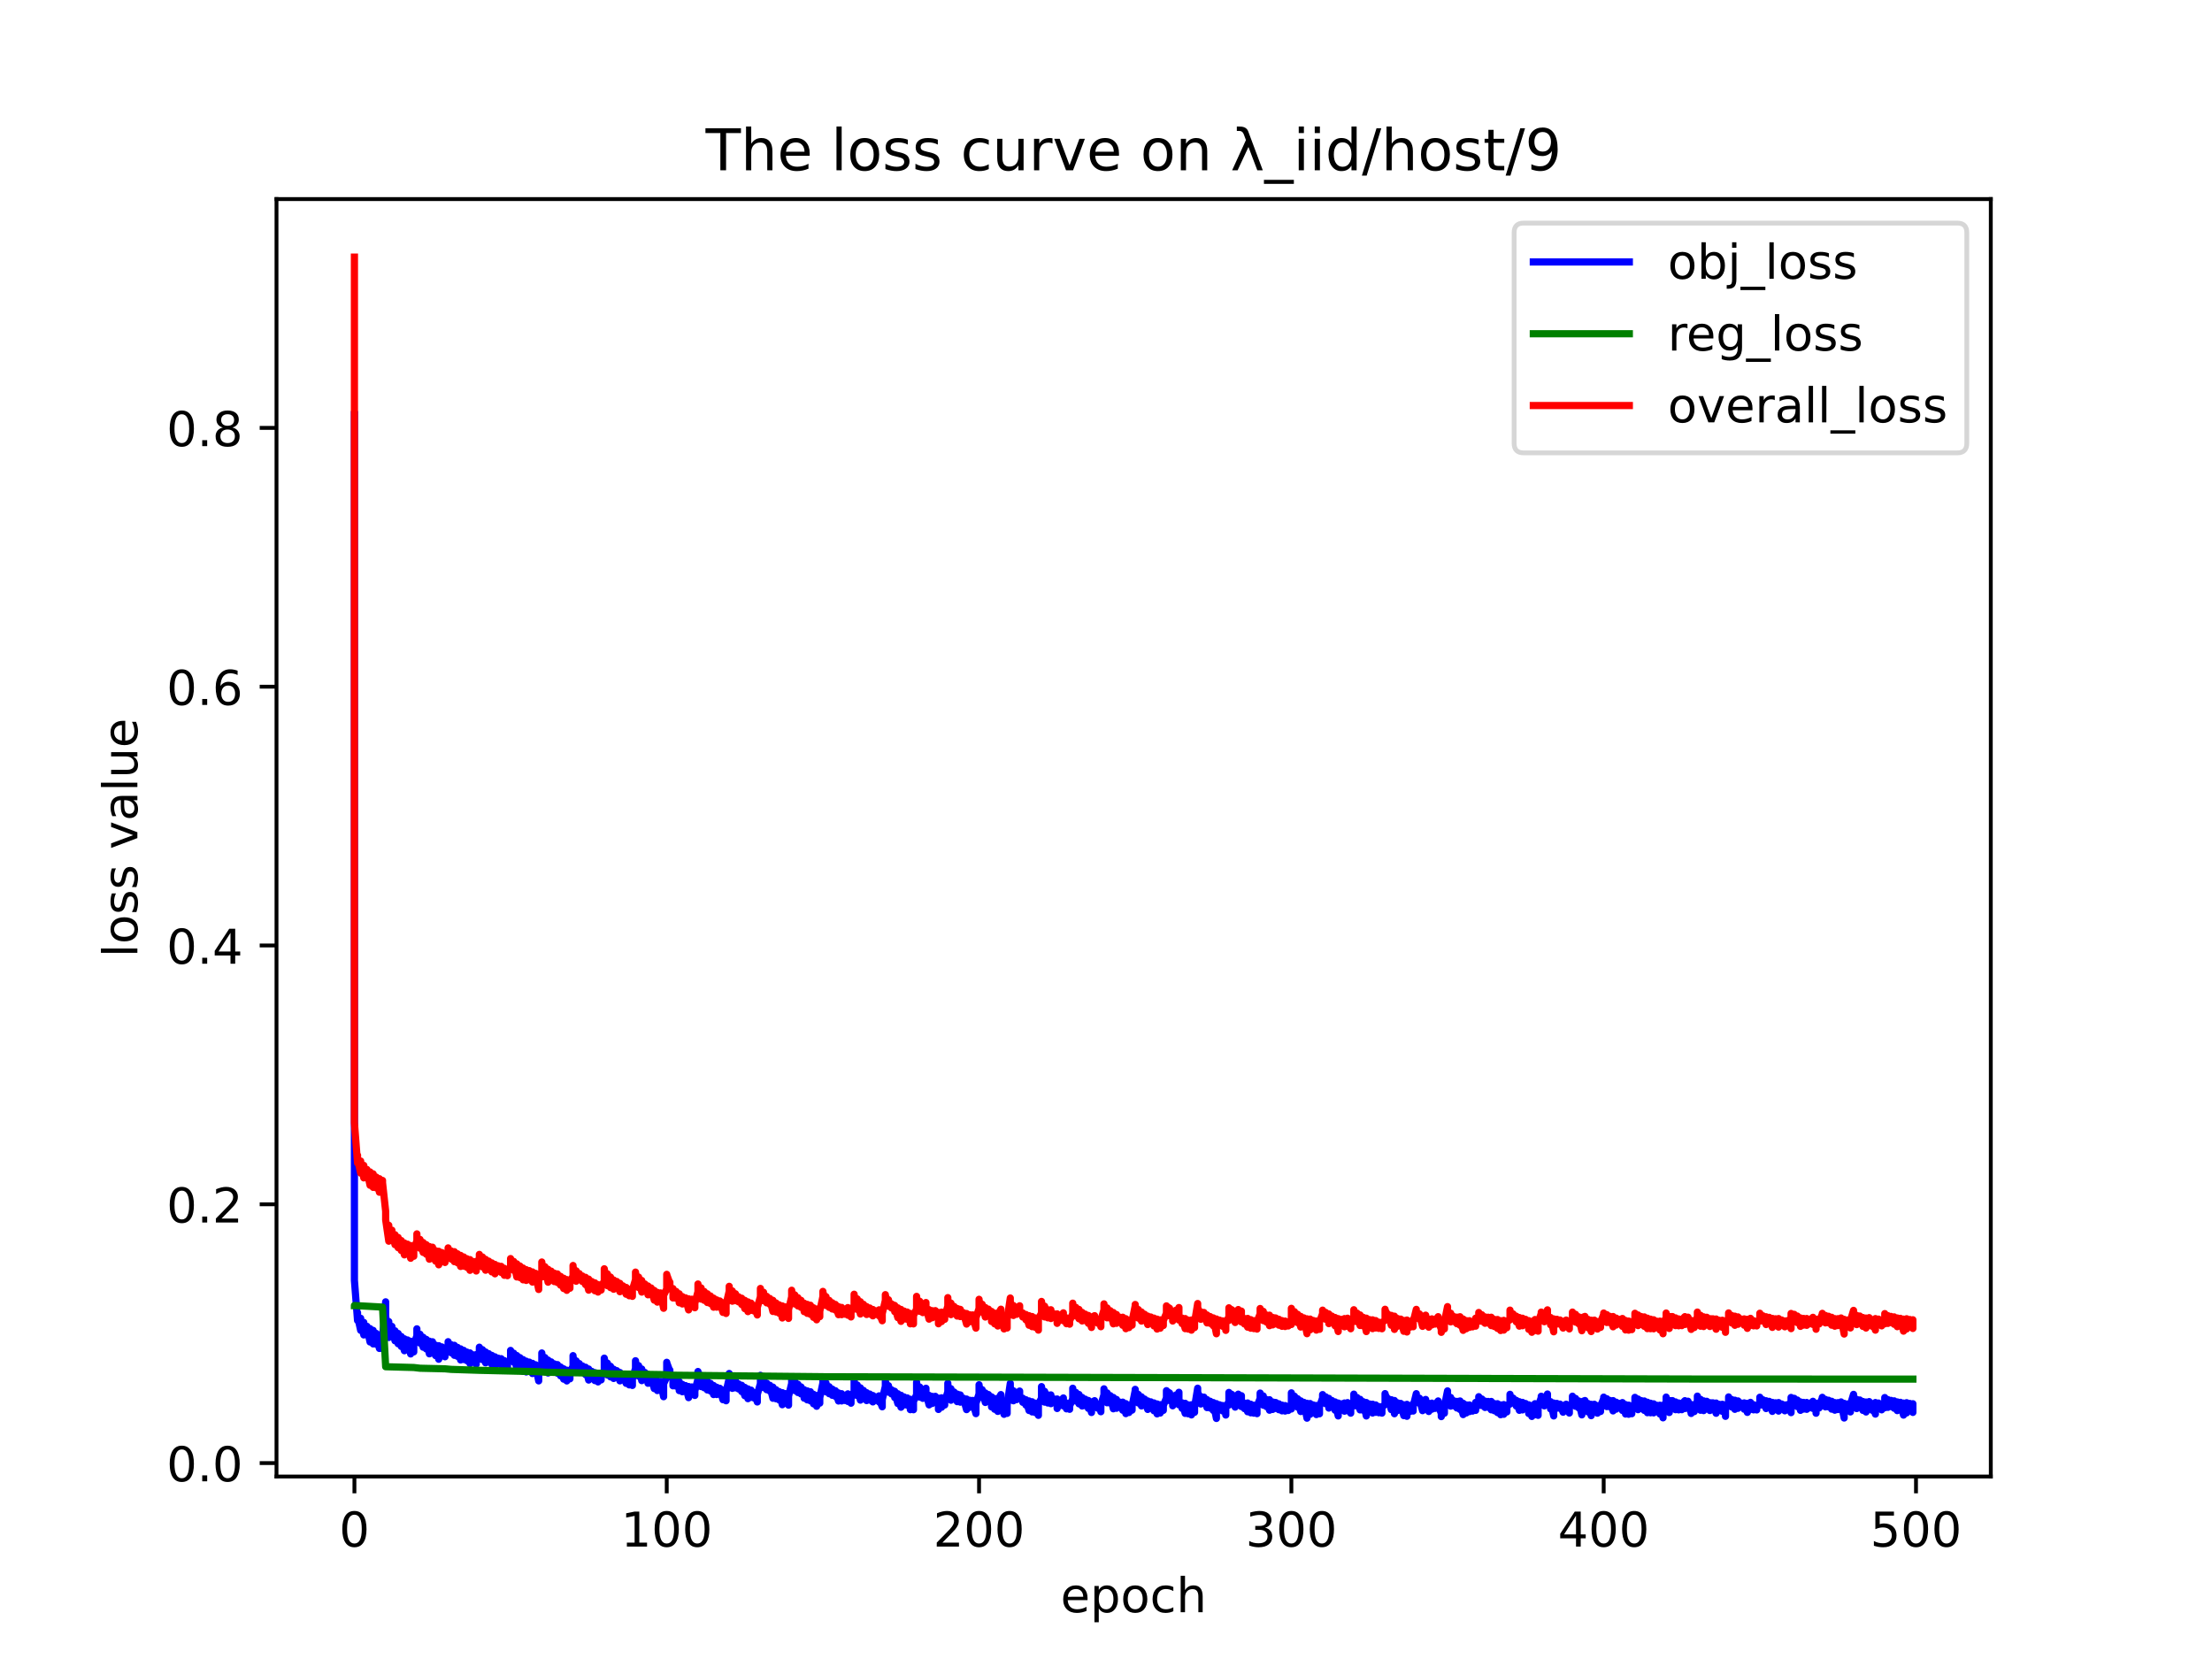 <?xml version="1.0" encoding="utf-8" standalone="no"?>
<!DOCTYPE svg PUBLIC "-//W3C//DTD SVG 1.1//EN"
  "http://www.w3.org/Graphics/SVG/1.1/DTD/svg11.dtd">
<!-- Created with matplotlib (https://matplotlib.org/) -->
<svg height="345.6pt" version="1.1" viewBox="0 0 460.8 345.6" width="460.8pt" xmlns="http://www.w3.org/2000/svg" xmlns:xlink="http://www.w3.org/1999/xlink">
 <defs>
  <style type="text/css">*{stroke-linecap:butt;stroke-linejoin:round;}</style>
 </defs>
 <g id="figure_1">
  <g id="patch_1">
   <path d="M 0 345.6 
L 460.8 345.6 
L 460.8 0 
L 0 0 
z
" style="fill:#ffffff;"/>
  </g>
  <g id="axes_1">
   <g id="patch_2">
    <path d="M 57.6 307.584 
L 414.72 307.584 
L 414.72 41.472 
L 57.6 41.472 
z
" style="fill:#ffffff;"/>
   </g>
   <g id="matplotlib.axis_1">
    <g id="xtick_1">
     <g id="line2d_1">
      <defs>
       <path d="M 0 0 
L 0 3.5 
" id="m42c4d3d607" style="stroke:#000000;stroke-width:0.8;"/>
      </defs>
      <g>
       <use style="stroke:#000000;stroke-width:0.8;" x="73.833" xlink:href="#m42c4d3d607" y="307.584"/>
      </g>
     </g>
     <g id="text_1">
      <!-- 0 -->
      <g transform="translate(70.651 322.182)scale(0.1 -0.1)">
       <defs>
        <path d="M 31.781 66.406 
Q 24.172 66.406 20.328 58.906 
Q 16.5 51.422 16.5 36.375 
Q 16.5 21.391 20.328 13.891 
Q 24.172 6.391 31.781 6.391 
Q 39.453 6.391 43.281 13.891 
Q 47.125 21.391 47.125 36.375 
Q 47.125 51.422 43.281 58.906 
Q 39.453 66.406 31.781 66.406 
z
M 31.781 74.219 
Q 44.047 74.219 50.516 64.516 
Q 56.984 54.828 56.984 36.375 
Q 56.984 17.969 50.516 8.266 
Q 44.047 -1.422 31.781 -1.422 
Q 19.531 -1.422 13.062 8.266 
Q 6.594 17.969 6.594 36.375 
Q 6.594 54.828 13.062 64.516 
Q 19.531 74.219 31.781 74.219 
z
" id="DejaVuSans-48"/>
       </defs>
       <use xlink:href="#DejaVuSans-48"/>
      </g>
     </g>
    </g>
    <g id="xtick_2">
     <g id="line2d_2">
      <g>
       <use style="stroke:#000000;stroke-width:0.8;" x="138.894" xlink:href="#m42c4d3d607" y="307.584"/>
      </g>
     </g>
     <g id="text_2">
      <!-- 100 -->
      <g transform="translate(129.35 322.182)scale(0.1 -0.1)">
       <defs>
        <path d="M 12.406 8.297 
L 28.516 8.297 
L 28.516 63.922 
L 10.984 60.406 
L 10.984 69.391 
L 28.422 72.906 
L 38.281 72.906 
L 38.281 8.297 
L 54.391 8.297 
L 54.391 0 
L 12.406 0 
z
" id="DejaVuSans-49"/>
       </defs>
       <use xlink:href="#DejaVuSans-49"/>
       <use x="63.623" xlink:href="#DejaVuSans-48"/>
       <use x="127.246" xlink:href="#DejaVuSans-48"/>
      </g>
     </g>
    </g>
    <g id="xtick_3">
     <g id="line2d_3">
      <g>
       <use style="stroke:#000000;stroke-width:0.8;" x="203.955" xlink:href="#m42c4d3d607" y="307.584"/>
      </g>
     </g>
     <g id="text_3">
      <!-- 200 -->
      <g transform="translate(194.411 322.182)scale(0.1 -0.1)">
       <defs>
        <path d="M 19.188 8.297 
L 53.609 8.297 
L 53.609 0 
L 7.328 0 
L 7.328 8.297 
Q 12.938 14.109 22.625 23.891 
Q 32.328 33.688 34.812 36.531 
Q 39.547 41.844 41.422 45.531 
Q 43.312 49.219 43.312 52.781 
Q 43.312 58.594 39.234 62.25 
Q 35.156 65.922 28.609 65.922 
Q 23.969 65.922 18.812 64.312 
Q 13.672 62.703 7.812 59.422 
L 7.812 69.391 
Q 13.766 71.781 18.938 73 
Q 24.125 74.219 28.422 74.219 
Q 39.75 74.219 46.484 68.547 
Q 53.219 62.891 53.219 53.422 
Q 53.219 48.922 51.531 44.891 
Q 49.859 40.875 45.406 35.406 
Q 44.188 33.984 37.641 27.219 
Q 31.109 20.453 19.188 8.297 
z
" id="DejaVuSans-50"/>
       </defs>
       <use xlink:href="#DejaVuSans-50"/>
       <use x="63.623" xlink:href="#DejaVuSans-48"/>
       <use x="127.246" xlink:href="#DejaVuSans-48"/>
      </g>
     </g>
    </g>
    <g id="xtick_4">
     <g id="line2d_4">
      <g>
       <use style="stroke:#000000;stroke-width:0.8;" x="269.016" xlink:href="#m42c4d3d607" y="307.584"/>
      </g>
     </g>
     <g id="text_4">
      <!-- 300 -->
      <g transform="translate(259.472 322.182)scale(0.1 -0.1)">
       <defs>
        <path d="M 40.578 39.312 
Q 47.656 37.797 51.625 33 
Q 55.609 28.219 55.609 21.188 
Q 55.609 10.406 48.188 4.484 
Q 40.766 -1.422 27.094 -1.422 
Q 22.516 -1.422 17.656 -0.516 
Q 12.797 0.391 7.625 2.203 
L 7.625 11.719 
Q 11.719 9.328 16.594 8.109 
Q 21.484 6.891 26.812 6.891 
Q 36.078 6.891 40.938 10.547 
Q 45.797 14.203 45.797 21.188 
Q 45.797 27.641 41.281 31.266 
Q 36.766 34.906 28.719 34.906 
L 20.219 34.906 
L 20.219 43.016 
L 29.109 43.016 
Q 36.375 43.016 40.234 45.922 
Q 44.094 48.828 44.094 54.297 
Q 44.094 59.906 40.109 62.906 
Q 36.141 65.922 28.719 65.922 
Q 24.656 65.922 20.016 65.031 
Q 15.375 64.156 9.812 62.312 
L 9.812 71.094 
Q 15.438 72.656 20.344 73.438 
Q 25.25 74.219 29.594 74.219 
Q 40.828 74.219 47.359 69.109 
Q 53.906 64.016 53.906 55.328 
Q 53.906 49.266 50.438 45.094 
Q 46.969 40.922 40.578 39.312 
z
" id="DejaVuSans-51"/>
       </defs>
       <use xlink:href="#DejaVuSans-51"/>
       <use x="63.623" xlink:href="#DejaVuSans-48"/>
       <use x="127.246" xlink:href="#DejaVuSans-48"/>
      </g>
     </g>
    </g>
    <g id="xtick_5">
     <g id="line2d_5">
      <g>
       <use style="stroke:#000000;stroke-width:0.8;" x="334.077" xlink:href="#m42c4d3d607" y="307.584"/>
      </g>
     </g>
     <g id="text_5">
      <!-- 400 -->
      <g transform="translate(324.533 322.182)scale(0.1 -0.1)">
       <defs>
        <path d="M 37.797 64.312 
L 12.891 25.391 
L 37.797 25.391 
z
M 35.203 72.906 
L 47.609 72.906 
L 47.609 25.391 
L 58.016 25.391 
L 58.016 17.188 
L 47.609 17.188 
L 47.609 0 
L 37.797 0 
L 37.797 17.188 
L 4.891 17.188 
L 4.891 26.703 
z
" id="DejaVuSans-52"/>
       </defs>
       <use xlink:href="#DejaVuSans-52"/>
       <use x="63.623" xlink:href="#DejaVuSans-48"/>
       <use x="127.246" xlink:href="#DejaVuSans-48"/>
      </g>
     </g>
    </g>
    <g id="xtick_6">
     <g id="line2d_6">
      <g>
       <use style="stroke:#000000;stroke-width:0.8;" x="399.138" xlink:href="#m42c4d3d607" y="307.584"/>
      </g>
     </g>
     <g id="text_6">
      <!-- 500 -->
      <g transform="translate(389.594 322.182)scale(0.1 -0.1)">
       <defs>
        <path d="M 10.797 72.906 
L 49.516 72.906 
L 49.516 64.594 
L 19.828 64.594 
L 19.828 46.734 
Q 21.969 47.469 24.109 47.828 
Q 26.266 48.188 28.422 48.188 
Q 40.625 48.188 47.75 41.5 
Q 54.891 34.812 54.891 23.391 
Q 54.891 11.625 47.562 5.094 
Q 40.234 -1.422 26.906 -1.422 
Q 22.312 -1.422 17.547 -0.641 
Q 12.797 0.141 7.719 1.703 
L 7.719 11.625 
Q 12.109 9.234 16.797 8.062 
Q 21.484 6.891 26.703 6.891 
Q 35.156 6.891 40.078 11.328 
Q 45.016 15.766 45.016 23.391 
Q 45.016 31 40.078 35.438 
Q 35.156 39.891 26.703 39.891 
Q 22.75 39.891 18.812 39.016 
Q 14.891 38.141 10.797 36.281 
z
" id="DejaVuSans-53"/>
       </defs>
       <use xlink:href="#DejaVuSans-53"/>
       <use x="63.623" xlink:href="#DejaVuSans-48"/>
       <use x="127.246" xlink:href="#DejaVuSans-48"/>
      </g>
     </g>
    </g>
    <g id="text_7">
     <!-- epoch -->
     <g transform="translate(220.932 335.861)scale(0.1 -0.1)">
      <defs>
       <path d="M 56.203 29.594 
L 56.203 25.203 
L 14.891 25.203 
Q 15.484 15.922 20.484 11.062 
Q 25.484 6.203 34.422 6.203 
Q 39.594 6.203 44.453 7.469 
Q 49.312 8.734 54.109 11.281 
L 54.109 2.781 
Q 49.266 0.734 44.188 -0.344 
Q 39.109 -1.422 33.891 -1.422 
Q 20.797 -1.422 13.156 6.188 
Q 5.516 13.812 5.516 26.812 
Q 5.516 40.234 12.766 48.109 
Q 20.016 56 32.328 56 
Q 43.359 56 49.781 48.891 
Q 56.203 41.797 56.203 29.594 
z
M 47.219 32.234 
Q 47.125 39.594 43.094 43.984 
Q 39.062 48.391 32.422 48.391 
Q 24.906 48.391 20.391 44.141 
Q 15.875 39.891 15.188 32.172 
z
" id="DejaVuSans-101"/>
       <path d="M 18.109 8.203 
L 18.109 -20.797 
L 9.078 -20.797 
L 9.078 54.688 
L 18.109 54.688 
L 18.109 46.391 
Q 20.953 51.266 25.266 53.625 
Q 29.594 56 35.594 56 
Q 45.562 56 51.781 48.094 
Q 58.016 40.188 58.016 27.297 
Q 58.016 14.406 51.781 6.484 
Q 45.562 -1.422 35.594 -1.422 
Q 29.594 -1.422 25.266 0.953 
Q 20.953 3.328 18.109 8.203 
z
M 48.688 27.297 
Q 48.688 37.203 44.609 42.844 
Q 40.531 48.484 33.406 48.484 
Q 26.266 48.484 22.188 42.844 
Q 18.109 37.203 18.109 27.297 
Q 18.109 17.391 22.188 11.75 
Q 26.266 6.109 33.406 6.109 
Q 40.531 6.109 44.609 11.75 
Q 48.688 17.391 48.688 27.297 
z
" id="DejaVuSans-112"/>
       <path d="M 30.609 48.391 
Q 23.391 48.391 19.188 42.75 
Q 14.984 37.109 14.984 27.297 
Q 14.984 17.484 19.156 11.844 
Q 23.344 6.203 30.609 6.203 
Q 37.797 6.203 41.984 11.859 
Q 46.188 17.531 46.188 27.297 
Q 46.188 37.016 41.984 42.703 
Q 37.797 48.391 30.609 48.391 
z
M 30.609 56 
Q 42.328 56 49.016 48.375 
Q 55.719 40.766 55.719 27.297 
Q 55.719 13.875 49.016 6.219 
Q 42.328 -1.422 30.609 -1.422 
Q 18.844 -1.422 12.172 6.219 
Q 5.516 13.875 5.516 27.297 
Q 5.516 40.766 12.172 48.375 
Q 18.844 56 30.609 56 
z
" id="DejaVuSans-111"/>
       <path d="M 48.781 52.594 
L 48.781 44.188 
Q 44.969 46.297 41.141 47.344 
Q 37.312 48.391 33.406 48.391 
Q 24.656 48.391 19.812 42.844 
Q 14.984 37.312 14.984 27.297 
Q 14.984 17.281 19.812 11.734 
Q 24.656 6.203 33.406 6.203 
Q 37.312 6.203 41.141 7.25 
Q 44.969 8.297 48.781 10.406 
L 48.781 2.094 
Q 45.016 0.344 40.984 -0.531 
Q 36.969 -1.422 32.422 -1.422 
Q 20.062 -1.422 12.781 6.344 
Q 5.516 14.109 5.516 27.297 
Q 5.516 40.672 12.859 48.328 
Q 20.219 56 33.016 56 
Q 37.156 56 41.109 55.141 
Q 45.062 54.297 48.781 52.594 
z
" id="DejaVuSans-99"/>
       <path d="M 54.891 33.016 
L 54.891 0 
L 45.906 0 
L 45.906 32.719 
Q 45.906 40.484 42.875 44.328 
Q 39.844 48.188 33.797 48.188 
Q 26.516 48.188 22.312 43.547 
Q 18.109 38.922 18.109 30.906 
L 18.109 0 
L 9.078 0 
L 9.078 75.984 
L 18.109 75.984 
L 18.109 46.188 
Q 21.344 51.125 25.703 53.562 
Q 30.078 56 35.797 56 
Q 45.219 56 50.047 50.172 
Q 54.891 44.344 54.891 33.016 
z
" id="DejaVuSans-104"/>
      </defs>
      <use xlink:href="#DejaVuSans-101"/>
      <use x="61.523" xlink:href="#DejaVuSans-112"/>
      <use x="125" xlink:href="#DejaVuSans-111"/>
      <use x="186.182" xlink:href="#DejaVuSans-99"/>
      <use x="241.162" xlink:href="#DejaVuSans-104"/>
     </g>
    </g>
   </g>
   <g id="matplotlib.axis_2">
    <g id="ytick_1">
     <g id="line2d_7">
      <defs>
       <path d="M 0 0 
L -3.5 0 
" id="maec42dc4f1" style="stroke:#000000;stroke-width:0.8;"/>
      </defs>
      <g>
       <use style="stroke:#000000;stroke-width:0.8;" x="57.6" xlink:href="#maec42dc4f1" y="304.785"/>
      </g>
     </g>
     <g id="text_8">
      <!-- 0.0 -->
      <g transform="translate(34.697 308.584)scale(0.1 -0.1)">
       <defs>
        <path d="M 10.688 12.406 
L 21 12.406 
L 21 0 
L 10.688 0 
z
" id="DejaVuSans-46"/>
       </defs>
       <use xlink:href="#DejaVuSans-48"/>
       <use x="63.623" xlink:href="#DejaVuSans-46"/>
       <use x="95.41" xlink:href="#DejaVuSans-48"/>
      </g>
     </g>
    </g>
    <g id="ytick_2">
     <g id="line2d_8">
      <g>
       <use style="stroke:#000000;stroke-width:0.8;" x="57.6" xlink:href="#maec42dc4f1" y="250.873"/>
      </g>
     </g>
     <g id="text_9">
      <!-- 0.2 -->
      <g transform="translate(34.697 254.672)scale(0.1 -0.1)">
       <use xlink:href="#DejaVuSans-48"/>
       <use x="63.623" xlink:href="#DejaVuSans-46"/>
       <use x="95.41" xlink:href="#DejaVuSans-50"/>
      </g>
     </g>
    </g>
    <g id="ytick_3">
     <g id="line2d_9">
      <g>
       <use style="stroke:#000000;stroke-width:0.8;" x="57.6" xlink:href="#maec42dc4f1" y="196.961"/>
      </g>
     </g>
     <g id="text_10">
      <!-- 0.4 -->
      <g transform="translate(34.697 200.76)scale(0.1 -0.1)">
       <use xlink:href="#DejaVuSans-48"/>
       <use x="63.623" xlink:href="#DejaVuSans-46"/>
       <use x="95.41" xlink:href="#DejaVuSans-52"/>
      </g>
     </g>
    </g>
    <g id="ytick_4">
     <g id="line2d_10">
      <g>
       <use style="stroke:#000000;stroke-width:0.8;" x="57.6" xlink:href="#maec42dc4f1" y="143.049"/>
      </g>
     </g>
     <g id="text_11">
      <!-- 0.6 -->
      <g transform="translate(34.697 146.848)scale(0.1 -0.1)">
       <defs>
        <path d="M 33.016 40.375 
Q 26.375 40.375 22.484 35.828 
Q 18.609 31.297 18.609 23.391 
Q 18.609 15.531 22.484 10.953 
Q 26.375 6.391 33.016 6.391 
Q 39.656 6.391 43.531 10.953 
Q 47.406 15.531 47.406 23.391 
Q 47.406 31.297 43.531 35.828 
Q 39.656 40.375 33.016 40.375 
z
M 52.594 71.297 
L 52.594 62.312 
Q 48.875 64.062 45.094 64.984 
Q 41.312 65.922 37.594 65.922 
Q 27.828 65.922 22.672 59.328 
Q 17.531 52.734 16.797 39.406 
Q 19.672 43.656 24.016 45.922 
Q 28.375 48.188 33.594 48.188 
Q 44.578 48.188 50.953 41.516 
Q 57.328 34.859 57.328 23.391 
Q 57.328 12.156 50.688 5.359 
Q 44.047 -1.422 33.016 -1.422 
Q 20.359 -1.422 13.672 8.266 
Q 6.984 17.969 6.984 36.375 
Q 6.984 53.656 15.188 63.938 
Q 23.391 74.219 37.203 74.219 
Q 40.922 74.219 44.703 73.484 
Q 48.484 72.75 52.594 71.297 
z
" id="DejaVuSans-54"/>
       </defs>
       <use xlink:href="#DejaVuSans-48"/>
       <use x="63.623" xlink:href="#DejaVuSans-46"/>
       <use x="95.41" xlink:href="#DejaVuSans-54"/>
      </g>
     </g>
    </g>
    <g id="ytick_5">
     <g id="line2d_11">
      <g>
       <use style="stroke:#000000;stroke-width:0.8;" x="57.6" xlink:href="#maec42dc4f1" y="89.137"/>
      </g>
     </g>
     <g id="text_12">
      <!-- 0.8 -->
      <g transform="translate(34.697 92.936)scale(0.1 -0.1)">
       <defs>
        <path d="M 31.781 34.625 
Q 24.75 34.625 20.719 30.859 
Q 16.703 27.094 16.703 20.516 
Q 16.703 13.922 20.719 10.156 
Q 24.75 6.391 31.781 6.391 
Q 38.812 6.391 42.859 10.172 
Q 46.922 13.969 46.922 20.516 
Q 46.922 27.094 42.891 30.859 
Q 38.875 34.625 31.781 34.625 
z
M 21.922 38.812 
Q 15.578 40.375 12.031 44.719 
Q 8.5 49.078 8.5 55.328 
Q 8.5 64.062 14.719 69.141 
Q 20.953 74.219 31.781 74.219 
Q 42.672 74.219 48.875 69.141 
Q 55.078 64.062 55.078 55.328 
Q 55.078 49.078 51.531 44.719 
Q 48 40.375 41.703 38.812 
Q 48.828 37.156 52.797 32.312 
Q 56.781 27.484 56.781 20.516 
Q 56.781 9.906 50.312 4.234 
Q 43.844 -1.422 31.781 -1.422 
Q 19.734 -1.422 13.25 4.234 
Q 6.781 9.906 6.781 20.516 
Q 6.781 27.484 10.781 32.312 
Q 14.797 37.156 21.922 38.812 
z
M 18.312 54.391 
Q 18.312 48.734 21.844 45.562 
Q 25.391 42.391 31.781 42.391 
Q 38.141 42.391 41.719 45.562 
Q 45.312 48.734 45.312 54.391 
Q 45.312 60.062 41.719 63.234 
Q 38.141 66.406 31.781 66.406 
Q 25.391 66.406 21.844 63.234 
Q 18.312 60.062 18.312 54.391 
z
" id="DejaVuSans-56"/>
       </defs>
       <use xlink:href="#DejaVuSans-48"/>
       <use x="63.623" xlink:href="#DejaVuSans-46"/>
       <use x="95.41" xlink:href="#DejaVuSans-56"/>
      </g>
     </g>
    </g>
    <g id="text_13">
     <!-- loss value -->
     <g transform="translate(28.617 199.433)rotate(-90)scale(0.1 -0.1)">
      <defs>
       <path d="M 9.422 75.984 
L 18.406 75.984 
L 18.406 0 
L 9.422 0 
z
" id="DejaVuSans-108"/>
       <path d="M 44.281 53.078 
L 44.281 44.578 
Q 40.484 46.531 36.375 47.5 
Q 32.281 48.484 27.875 48.484 
Q 21.188 48.484 17.844 46.438 
Q 14.5 44.391 14.5 40.281 
Q 14.5 37.156 16.891 35.375 
Q 19.281 33.594 26.516 31.984 
L 29.594 31.297 
Q 39.156 29.25 43.188 25.516 
Q 47.219 21.781 47.219 15.094 
Q 47.219 7.469 41.188 3.016 
Q 35.156 -1.422 24.609 -1.422 
Q 20.219 -1.422 15.453 -0.562 
Q 10.688 0.297 5.422 2 
L 5.422 11.281 
Q 10.406 8.688 15.234 7.391 
Q 20.062 6.109 24.812 6.109 
Q 31.156 6.109 34.562 8.281 
Q 37.984 10.453 37.984 14.406 
Q 37.984 18.062 35.516 20.016 
Q 33.062 21.969 24.703 23.781 
L 21.578 24.516 
Q 13.234 26.266 9.516 29.906 
Q 5.812 33.547 5.812 39.891 
Q 5.812 47.609 11.281 51.797 
Q 16.75 56 26.812 56 
Q 31.781 56 36.172 55.266 
Q 40.578 54.547 44.281 53.078 
z
" id="DejaVuSans-115"/>
       <path id="DejaVuSans-32"/>
       <path d="M 2.984 54.688 
L 12.5 54.688 
L 29.594 8.797 
L 46.688 54.688 
L 56.203 54.688 
L 35.688 0 
L 23.484 0 
z
" id="DejaVuSans-118"/>
       <path d="M 34.281 27.484 
Q 23.391 27.484 19.188 25 
Q 14.984 22.516 14.984 16.5 
Q 14.984 11.719 18.141 8.906 
Q 21.297 6.109 26.703 6.109 
Q 34.188 6.109 38.703 11.406 
Q 43.219 16.703 43.219 25.484 
L 43.219 27.484 
z
M 52.203 31.203 
L 52.203 0 
L 43.219 0 
L 43.219 8.297 
Q 40.141 3.328 35.547 0.953 
Q 30.953 -1.422 24.312 -1.422 
Q 15.922 -1.422 10.953 3.297 
Q 6 8.016 6 15.922 
Q 6 25.141 12.172 29.828 
Q 18.359 34.516 30.609 34.516 
L 43.219 34.516 
L 43.219 35.406 
Q 43.219 41.609 39.141 45 
Q 35.062 48.391 27.688 48.391 
Q 23 48.391 18.547 47.266 
Q 14.109 46.141 10.016 43.891 
L 10.016 52.203 
Q 14.938 54.109 19.578 55.047 
Q 24.219 56 28.609 56 
Q 40.484 56 46.344 49.844 
Q 52.203 43.703 52.203 31.203 
z
" id="DejaVuSans-97"/>
       <path d="M 8.5 21.578 
L 8.5 54.688 
L 17.484 54.688 
L 17.484 21.922 
Q 17.484 14.156 20.5 10.266 
Q 23.531 6.391 29.594 6.391 
Q 36.859 6.391 41.078 11.031 
Q 45.312 15.672 45.312 23.688 
L 45.312 54.688 
L 54.297 54.688 
L 54.297 0 
L 45.312 0 
L 45.312 8.406 
Q 42.047 3.422 37.719 1 
Q 33.406 -1.422 27.688 -1.422 
Q 18.266 -1.422 13.375 4.438 
Q 8.5 10.297 8.5 21.578 
z
M 31.109 56 
z
" id="DejaVuSans-117"/>
      </defs>
      <use xlink:href="#DejaVuSans-108"/>
      <use x="27.783" xlink:href="#DejaVuSans-111"/>
      <use x="88.965" xlink:href="#DejaVuSans-115"/>
      <use x="141.064" xlink:href="#DejaVuSans-115"/>
      <use x="193.164" xlink:href="#DejaVuSans-32"/>
      <use x="224.951" xlink:href="#DejaVuSans-118"/>
      <use x="284.131" xlink:href="#DejaVuSans-97"/>
      <use x="345.41" xlink:href="#DejaVuSans-108"/>
      <use x="373.193" xlink:href="#DejaVuSans-117"/>
      <use x="436.572" xlink:href="#DejaVuSans-101"/>
     </g>
    </g>
   </g>
   <g id="line2d_12">
    <path clip-path="url(#p4d2cc5102c)" d="M 73.833 86.376 
L 73.833 266.722 
L 74.483 275.084 
L 74.483 273.688 
L 74.483 273.45 
L 74.483 274.218 
L 74.483 274.199 
L 75.134 277.137 
L 75.134 276.559 
L 75.134 274.618 
L 75.134 275.203 
L 75.785 278.095 
L 75.785 275.478 
L 75.785 275.984 
L 76.435 277.566 
L 76.435 277.914 
L 76.435 276.288 
L 76.435 276.596 
L 77.086 279.559 
L 77.086 276.773 
L 77.086 277.099 
L 77.736 279.964 
L 77.736 277.141 
L 77.736 277.613 
L 78.387 280.037 
L 78.387 277.782 
L 78.387 278.097 
L 79.038 280.907 
L 79.038 280.463 
L 79.038 278.082 
L 79.038 278.37 
L 79.688 280.971 
L 79.688 278.412 
L 79.688 278.864 
L 80.339 271.194 
L 80.339 272.81 
L 80.339 274.181 
L 80.339 274.166 
L 80.989 278.627 
L 80.989 278.03 
L 80.989 275.307 
L 80.989 275.885 
L 81.64 278.459 
L 81.64 278.288 
L 81.64 276.31 
L 81.64 276.888 
L 82.291 279.319 
L 82.291 278.81 
L 82.291 277.233 
L 82.291 277.649 
L 82.941 279.924 
L 82.941 279.895 
L 82.941 277.786 
L 82.941 278.185 
L 83.592 280.493 
L 83.592 280.282 
L 83.592 278.414 
L 83.592 278.717 
L 84.242 281.381 
L 84.242 278.899 
L 84.242 279.104 
L 84.893 280.362 
L 84.893 280.698 
L 84.893 279.136 
L 84.893 279.411 
L 85.544 282.055 
L 85.544 279.401 
L 85.544 279.646 
L 86.194 281.622 
L 86.194 281.31 
L 86.194 279.763 
L 86.194 280.095 
L 86.845 278.282 
L 86.845 276.817 
L 86.845 278.32 
L 86.845 277.28 
L 87.496 279.805 
L 87.496 279.311 
L 87.496 277.952 
L 87.496 278.178 
L 88.146 280.646 
L 88.146 280.147 
L 88.146 278.576 
L 88.146 278.736 
L 88.797 280.105 
L 88.797 281.003 
L 88.797 279.012 
L 88.797 279.212 
L 89.447 282.029 
L 89.447 281.742 
L 89.447 279.387 
L 89.447 279.551 
L 90.098 281.88 
L 90.098 279.513 
L 90.098 279.912 
L 90.749 282.403 
L 90.749 280.218 
L 90.749 280.357 
L 91.399 283.155 
L 91.399 280.33 
L 91.399 280.438 
L 92.05 282.492 
L 92.05 280.586 
L 92.05 280.845 
L 92.7 282.641 
L 92.7 282.417 
L 92.7 281.046 
L 92.7 281.222 
L 93.351 280.939 
L 93.351 279.498 
L 93.351 281.268 
L 93.351 279.672 
L 94.002 281.418 
L 94.002 281.828 
L 94.002 280.125 
L 94.002 280.228 
L 94.652 282.339 
L 94.652 280.253 
L 94.652 280.461 
L 95.303 282.555 
L 95.303 282.394 
L 95.303 280.679 
L 95.303 280.895 
L 95.953 283.307 
L 95.953 283.053 
L 95.953 280.995 
L 95.953 281.141 
L 96.604 283.222 
L 96.604 283.189 
L 96.604 281.305 
L 96.604 281.476 
L 97.255 283.453 
L 97.255 283.201 
L 97.255 281.66 
L 97.255 281.865 
L 97.905 284.073 
L 97.905 281.836 
L 97.905 281.973 
L 98.556 283.359 
L 98.556 283.166 
L 98.556 282.233 
L 98.556 283.204 
L 98.556 282.36 
L 99.207 283.683 
L 99.207 284.193 
L 99.207 282.175 
L 99.207 282.562 
L 99.857 283.128 
L 99.857 280.645 
L 99.857 280.755 
L 100.508 283.242 
L 100.508 282.881 
L 100.508 281.163 
L 100.508 281.301 
L 101.158 283.911 
L 101.158 283.615 
L 101.158 281.641 
L 101.158 281.791 
L 101.809 283.292 
L 101.809 283.262 
L 101.809 283.736 
L 101.809 281.99 
L 101.809 282.059 
L 102.46 284.233 
L 102.46 283.788 
L 102.46 282.352 
L 102.46 282.403 
L 103.11 284.25 
L 103.11 284.616 
L 103.11 282.648 
L 103.11 282.754 
L 103.761 283.117 
L 103.761 283.756 
L 103.761 282.924 
L 103.761 283.036 
L 104.411 284.287 
L 104.411 284.155 
L 104.411 283.04 
L 104.411 284.314 
L 104.411 283.299 
L 105.062 284.897 
L 105.062 283.44 
L 105.062 283.485 
L 105.713 284.692 
L 105.713 284.966 
L 105.713 283.776 
L 105.713 283.928 
L 106.363 283.221 
L 106.363 283.487 
L 106.363 281.317 
L 106.363 281.444 
L 107.014 283.761 
L 107.014 281.893 
L 107.014 282.187 
L 107.664 285.12 
L 107.664 282.383 
L 107.664 282.579 
L 108.315 285.24 
L 108.315 282.82 
L 108.315 282.921 
L 108.966 285.689 
L 108.966 285.544 
L 108.966 283.228 
L 108.966 283.417 
L 109.616 285.805 
L 109.616 283.556 
L 109.616 283.67 
L 110.267 285.657 
L 110.267 285.354 
L 110.267 283.755 
L 110.267 283.897 
L 110.918 285.528 
L 110.918 286.134 
L 110.918 284.008 
L 110.918 284.17 
L 111.568 285.974 
L 111.568 285.83 
L 111.568 284.303 
L 111.568 284.57 
L 112.219 287.664 
L 112.219 284.688 
L 112.219 284.896 
L 112.869 284.97 
L 112.869 281.847 
L 112.869 282.004 
L 113.52 284.443 
L 113.52 284.929 
L 113.52 282.805 
L 113.52 282.911 
L 114.171 286.024 
L 114.171 285.576 
L 114.171 283.332 
L 114.171 283.459 
L 114.821 284.513 
L 114.821 284.64 
L 114.821 283.705 
L 114.821 283.891 
L 115.472 285.877 
L 115.472 284.122 
L 115.472 284.225 
L 116.122 284.651 
L 116.122 286.067 
L 116.122 284.269 
L 116.122 284.418 
L 116.773 285.543 
L 116.773 286.612 
L 116.773 284.771 
L 116.773 284.92 
L 117.424 287.304 
L 117.424 287.038 
L 117.424 285.153 
L 117.424 285.271 
L 118.074 287.677 
L 118.074 285.434 
L 118.074 285.508 
L 118.725 286.798 
L 118.725 287.236 
L 118.725 285.512 
L 118.725 285.812 
L 119.375 284.625 
L 119.375 285.496 
L 119.375 282.404 
L 119.375 282.583 
L 120.026 285.671 
L 120.026 285.235 
L 120.026 283.495 
L 120.026 283.532 
L 120.677 284.992 
L 120.677 285.344 
L 120.677 284.058 
L 120.677 284.157 
L 121.327 285.716 
L 121.327 285.342 
L 121.327 284.55 
L 121.327 284.631 
L 121.978 286.036 
L 121.978 286.352 
L 121.978 284.819 
L 121.978 284.947 
L 122.629 287.489 
L 122.629 287.243 
L 122.629 285.184 
L 122.629 285.36 
L 123.279 286.655 
L 123.279 286.568 
L 123.279 285.679 
L 123.279 285.763 
L 123.93 287.405 
L 123.93 287.609 
L 123.93 285.951 
L 123.93 286.058 
L 124.58 287.877 
L 124.58 287.404 
L 124.58 286.315 
L 124.58 286.613 
L 125.231 287.097 
L 125.231 287.463 
L 125.231 286.542 
L 125.231 286.69 
L 125.882 285.503 
L 125.882 286.026 
L 125.882 282.926 
L 125.882 283.028 
L 126.532 285.548 
L 126.532 286.439 
L 126.532 283.968 
L 126.532 284.103 
L 127.183 286.051 
L 127.183 286.834 
L 127.183 284.627 
L 127.183 284.711 
L 127.833 286.39 
L 127.833 287.159 
L 127.833 285.228 
L 127.833 285.281 
L 128.484 286.968 
L 128.484 286.819 
L 128.484 285.528 
L 128.484 285.595 
L 129.135 287.659 
L 129.135 285.911 
L 129.135 286.038 
L 129.785 286.788 
L 129.785 287.493 
L 129.785 286.438 
L 129.785 286.516 
L 130.436 288.18 
L 130.436 288.022 
L 130.436 286.755 
L 130.436 286.826 
L 131.086 288.026 
L 131.086 288.5 
L 131.086 287.136 
L 131.086 287.253 
L 131.737 288.616 
L 131.737 287.041 
L 131.737 287.283 
L 132.388 285.045 
L 132.388 285.765 
L 132.388 283.467 
L 132.388 283.558 
L 133.038 286.685 
L 133.038 284.491 
L 133.038 284.603 
L 133.689 287.613 
L 133.689 287.19 
L 133.689 285.187 
L 133.689 285.389 
L 134.339 287.413 
L 134.339 287.232 
L 134.339 285.913 
L 134.339 286.004 
L 134.99 287.801 
L 134.99 288.163 
L 134.99 286.324 
L 134.99 286.375 
L 135.641 288.183 
L 135.641 286.73 
L 135.641 286.86 
L 136.291 289.266 
L 136.291 289.25 
L 136.291 287.245 
L 136.291 287.429 
L 136.942 289.68 
L 136.942 289.381 
L 136.942 287.646 
L 136.942 287.692 
L 137.593 288.776 
L 137.593 289.09 
L 137.593 287.765 
L 137.593 287.929 
L 138.243 290.961 
L 138.243 290.821 
L 138.243 288.219 
L 138.243 288.261 
L 138.894 286.826 
L 138.894 287.006 
L 138.894 283.792 
L 138.894 283.872 
L 139.544 285.65 
L 139.544 286.359 
L 139.544 285.419 
L 139.544 286.296 
L 140.195 287.369 
L 140.195 288.695 
L 140.195 286.738 
L 140.195 287.033 
L 140.846 288.76 
L 140.846 288.314 
L 140.846 287.327 
L 140.846 287.582 
L 141.496 289.1 
L 141.496 289.694 
L 141.496 287.805 
L 141.496 287.957 
L 142.147 289.249 
L 142.147 289.927 
L 142.147 288.388 
L 142.147 288.454 
L 142.797 289.161 
L 142.797 289.446 
L 142.797 288.636 
L 142.797 288.672 
L 143.448 291.155 
L 143.448 290.872 
L 143.448 288.839 
L 143.448 288.988 
L 144.099 289.193 
L 144.099 289.843 
L 144.099 288.928 
L 144.099 289.243 
L 144.749 290.7 
L 144.749 290.467 
L 144.749 289.597 
L 144.749 289.741 
L 145.4 287.309 
L 145.4 288.18 
L 145.4 285.708 
L 145.4 285.882 
L 146.05 288.853 
L 146.05 286.512 
L 146.05 286.655 
L 146.701 289.1 
L 146.701 288.45 
L 146.701 287.255 
L 146.701 288.453 
L 146.701 287.401 
L 147.352 289.164 
L 147.352 289.555 
L 147.352 287.727 
L 147.352 287.9 
L 148.002 288.95 
L 148.002 289.769 
L 148.002 288.174 
L 148.002 288.404 
L 148.653 290.516 
L 148.653 289.965 
L 148.653 288.627 
L 148.653 288.778 
L 149.304 290.507 
L 149.304 290.222 
L 149.304 288.99 
L 149.304 290.308 
L 149.304 289.025 
L 149.954 289.844 
L 149.954 290.483 
L 149.954 289.207 
L 149.954 289.402 
L 150.605 291.591 
L 150.605 289.564 
L 150.605 289.623 
L 151.255 291.806 
L 151.255 289.903 
L 151.255 289.926 
L 151.906 287.137 
L 151.906 288.569 
L 151.906 286.123 
L 151.906 286.29 
L 152.557 289.221 
L 152.557 289.006 
L 152.557 287.076 
L 152.557 287.24 
L 153.207 289.119 
L 153.207 288.85 
L 153.207 287.66 
L 153.207 288.939 
L 153.207 287.823 
L 153.858 289.346 
L 153.858 289.159 
L 153.858 288.287 
L 153.858 288.466 
L 154.508 289.089 
L 154.508 289.891 
L 154.508 288.575 
L 154.508 288.763 
L 155.159 290.755 
L 155.159 289.018 
L 155.159 289.284 
L 155.81 291.37 
L 155.81 291.174 
L 155.81 289.332 
L 155.81 289.541 
L 156.46 291.1 
L 156.46 289.589 
L 156.46 289.767 
L 157.111 291.243 
L 157.111 291.13 
L 157.111 290.122 
L 157.111 291.244 
L 157.111 290.266 
L 157.761 292.057 
L 157.761 290.413 
L 157.761 290.489 
L 158.412 288.23 
L 158.412 286.502 
L 158.412 286.67 
L 159.063 289.064 
L 159.063 288.847 
L 159.063 287.295 
L 159.063 287.498 
L 159.713 289.503 
L 159.713 289.447 
L 159.713 288.132 
L 159.713 288.225 
L 160.364 289.783 
L 160.364 289.668 
L 160.364 288.57 
L 160.364 288.737 
L 161.015 291.286 
L 161.015 290.782 
L 161.015 288.961 
L 161.015 289.136 
L 161.665 291.39 
L 161.665 290.776 
L 161.665 289.508 
L 161.665 289.576 
L 162.316 290.639 
L 162.316 291.637 
L 162.316 289.895 
L 162.316 289.941 
L 162.966 292.631 
L 162.966 290.111 
L 162.966 290.199 
L 163.617 290.513 
L 163.617 291.026 
L 163.617 290.317 
L 163.617 290.453 
L 164.268 292.716 
L 164.268 290.811 
L 164.268 290.879 
L 164.918 288.196 
L 164.918 286.82 
L 164.918 286.947 
L 165.569 289.069 
L 165.569 289.682 
L 165.569 287.786 
L 165.569 287.961 
L 166.219 290.087 
L 166.219 289.781 
L 166.219 288.362 
L 166.219 288.475 
L 166.87 290.381 
L 166.87 288.913 
L 166.87 289.108 
L 167.521 290.612 
L 167.521 291.267 
L 167.521 289.5 
L 167.521 289.572 
L 168.171 291.619 
L 168.171 289.746 
L 168.171 289.885 
L 168.822 291.315 
L 168.822 291.819 
L 168.822 289.92 
L 168.822 290.135 
L 169.472 292.447 
L 169.472 290.456 
L 169.472 290.495 
L 170.123 292.954 
L 170.123 290.72 
L 170.123 290.853 
L 170.774 290.497 
L 170.774 292.305 
L 170.774 291.175 
L 171.424 288.089 
L 171.424 288.102 
L 171.424 287.009 
L 171.424 287.176 
L 172.075 289.162 
L 172.075 289.952 
L 172.075 288.103 
L 172.075 288.209 
L 172.725 290.336 
L 172.725 290.218 
L 172.725 288.871 
L 172.725 288.947 
L 173.376 289.948 
L 173.376 290.669 
L 173.376 289.372 
L 173.376 289.462 
L 174.027 290.025 
L 174.027 290.895 
L 174.027 289.71 
L 174.027 289.894 
L 174.677 291.855 
L 174.677 291.545 
L 174.677 290.17 
L 174.677 291.567 
L 174.677 290.305 
L 175.328 291.843 
L 175.328 290.328 
L 175.328 290.681 
L 175.979 291.281 
L 175.979 291.74 
L 175.979 290.666 
L 175.979 290.929 
L 176.629 290.359 
L 176.629 291.948 
L 176.629 291.159 
L 177.28 291.43 
L 177.28 292.313 
L 177.28 291.263 
L 177.28 291.381 
L 177.93 289.82 
L 177.93 287.553 
L 177.93 287.625 
L 178.581 290.724 
L 178.581 288.523 
L 178.581 288.64 
L 179.232 291.672 
L 179.232 289.107 
L 179.232 289.263 
L 179.882 290.717 
L 179.882 289.65 
L 179.882 291.17 
L 179.882 289.813 
L 180.533 291.765 
L 180.533 291.705 
L 180.533 290.12 
L 180.533 290.222 
L 181.183 291.667 
L 181.183 290.406 
L 181.183 290.5 
L 181.834 290.908 
L 181.834 292.044 
L 181.834 290.711 
L 181.834 290.801 
L 182.485 291.053 
L 182.485 291.708 
L 182.485 291.196 
L 183.135 290.78 
L 183.135 292.044 
L 183.135 291.423 
L 183.786 293.06 
L 183.786 292.629 
L 183.786 291.558 
L 183.786 291.58 
L 184.436 288.779 
L 184.436 289.534 
L 184.436 287.599 
L 184.436 287.78 
L 185.087 289.534 
L 185.087 290.016 
L 185.087 288.658 
L 185.087 288.805 
L 185.738 290.265 
L 185.738 289.534 
L 185.738 290.389 
L 185.738 289.639 
L 186.388 289.836 
L 186.388 291.145 
L 186.388 290.084 
L 187.039 292.387 
L 187.039 291.852 
L 187.039 290.34 
L 187.039 290.519 
L 187.69 293.154 
L 187.69 290.66 
L 187.69 290.901 
L 188.34 292.668 
L 188.34 291.01 
L 188.34 291.103 
L 188.991 291.473 
L 188.991 292.738 
L 188.991 291.206 
L 188.991 291.315 
L 189.641 293.191 
L 189.641 293.66 
L 189.641 291.491 
L 189.641 291.616 
L 190.292 293.673 
L 190.292 293.474 
L 190.292 291.797 
L 190.292 291.955 
L 190.943 290.541 
L 190.943 290.618 
L 190.943 287.923 
L 190.943 288.055 
L 191.593 291.042 
L 191.593 291.008 
L 191.593 288.939 
L 191.593 289.044 
L 192.244 291.304 
L 192.244 289.587 
L 192.244 289.739 
L 192.894 289.198 
L 192.894 290.672 
L 192.894 290.235 
L 193.545 292.661 
L 193.545 292.077 
L 193.545 290.677 
L 193.545 290.773 
L 194.196 292.375 
L 194.196 290.891 
L 194.196 291.127 
L 194.846 290.881 
L 194.846 291.806 
L 194.846 291.353 
L 195.497 291.259 
L 195.497 293.619 
L 195.497 291.702 
L 196.147 291.185 
L 196.147 293.16 
L 196.147 291.956 
L 196.798 292.252 
L 196.798 292.688 
L 196.798 291.821 
L 196.798 292.056 
L 197.449 289.918 
L 197.449 290.302 
L 197.449 288.148 
L 197.449 288.432 
L 198.099 291.694 
L 198.099 291.046 
L 198.099 289.294 
L 198.099 289.442 
L 198.75 291.43 
L 198.75 291.041 
L 198.75 289.979 
L 198.75 290.058 
L 199.401 291.987 
L 199.401 291.862 
L 199.401 290.407 
L 199.401 290.473 
L 200.051 290.596 
L 200.051 292.096 
L 200.051 291.028 
L 200.702 291.498 
L 200.702 292.013 
L 200.702 291.274 
L 200.702 291.321 
L 201.352 293.651 
L 201.352 291.444 
L 201.352 291.523 
L 202.003 293.182 
L 202.003 293.127 
L 202.003 291.696 
L 202.003 291.856 
L 202.654 291.732 
L 202.654 292.82 
L 202.654 292.1 
L 203.304 294.488 
L 203.304 294.349 
L 203.304 292.337 
L 203.304 292.363 
L 203.955 290.362 
L 203.955 290.831 
L 203.955 288.469 
L 203.955 288.624 
L 204.605 291.164 
L 204.605 289.499 
L 204.605 289.601 
L 205.256 292.16 
L 205.256 291.721 
L 205.256 290.17 
L 205.256 290.183 
L 205.907 291.525 
L 205.907 291.938 
L 205.907 290.507 
L 205.907 290.667 
L 206.557 292.651 
L 206.557 293.087 
L 206.557 290.983 
L 206.557 291.094 
L 207.208 293.069 
L 207.208 293.58 
L 207.208 291.338 
L 207.208 291.435 
L 207.858 294.023 
L 207.858 293.573 
L 207.858 291.569 
L 207.858 291.632 
L 208.509 290.515 
L 208.509 292.877 
L 208.509 292.207 
L 209.16 294.627 
L 209.16 292.006 
L 209.16 292.13 
L 209.81 293.927 
L 209.81 294.43 
L 209.81 292.476 
L 209.81 292.606 
L 210.461 288.171 
L 210.461 289.356 
L 210.461 288.874 
L 211.112 291.808 
L 211.112 291.208 
L 211.112 289.735 
L 211.112 289.871 
L 211.762 291.575 
L 211.762 290.252 
L 211.762 290.337 
L 212.413 289.782 
L 212.413 291.43 
L 212.413 290.973 
L 213.063 291.483 
L 213.063 292.129 
L 213.063 291.275 
L 213.063 291.388 
L 213.714 292.63 
L 213.714 291.59 
L 213.714 292.706 
L 213.714 291.605 
L 214.365 293.834 
L 214.365 293.419 
L 214.365 291.836 
L 214.365 291.843 
L 215.015 294.133 
L 215.015 292.014 
L 215.015 292.018 
L 215.666 294.264 
L 215.666 293.945 
L 215.666 292.308 
L 215.666 292.477 
L 216.316 294.844 
L 216.316 292.348 
L 216.316 292.509 
L 216.967 291.277 
L 216.967 291.466 
L 216.967 288.856 
L 216.967 288.926 
L 217.618 292.094 
L 217.618 291.516 
L 217.618 289.848 
L 217.618 290.063 
L 218.268 290.744 
L 218.268 292.269 
L 218.268 290.611 
L 218.268 290.741 
L 218.919 290.585 
L 218.919 292.412 
L 218.919 291.15 
L 219.569 291.622 
L 219.569 292.208 
L 219.569 291.419 
L 219.569 291.501 
L 220.22 291.849 
L 220.22 293.417 
L 220.22 291.435 
L 220.22 291.788 
L 220.871 292.368 
L 220.871 291.918 
L 220.871 292.771 
L 220.871 292.037 
L 221.521 291.218 
L 221.521 292.871 
L 221.521 292.312 
L 222.172 293.061 
L 222.172 293.489 
L 222.172 292.277 
L 222.172 292.468 
L 222.822 293.182 
L 222.822 293.584 
L 222.822 292.673 
L 222.822 292.869 
L 223.473 291.388 
L 223.473 291.541 
L 223.473 289.193 
L 223.473 289.328 
L 224.124 291.869 
L 224.124 291.363 
L 224.124 290.068 
L 224.124 290.156 
L 224.774 291.717 
L 224.774 292.449 
L 224.774 290.496 
L 224.774 290.667 
L 225.425 292.898 
L 225.425 291.109 
L 225.425 291.201 
L 226.076 292.163 
L 226.076 292.83 
L 226.076 291.474 
L 226.076 291.559 
L 226.726 291.821 
L 226.726 293.391 
L 226.726 291.743 
L 226.726 291.872 
L 227.377 294.251 
L 227.377 292.098 
L 227.377 292.155 
L 228.027 291.788 
L 228.027 293.104 
L 228.027 292.485 
L 228.678 293.17 
L 228.678 292.558 
L 228.678 293.358 
L 228.678 292.611 
L 229.329 293.405 
L 229.329 294.088 
L 229.329 292.568 
L 229.329 292.686 
L 229.979 290.546 
L 229.979 291.392 
L 229.979 289.319 
L 229.979 289.468 
L 230.63 291.871 
L 230.63 292.226 
L 230.63 290.161 
L 230.63 290.527 
L 231.28 292.28 
L 231.28 292.026 
L 231.28 290.734 
L 231.28 292.179 
L 231.28 290.868 
L 231.931 293.477 
L 231.931 291.116 
L 231.931 291.366 
L 232.582 293.371 
L 232.582 293.062 
L 232.582 291.524 
L 232.582 291.717 
L 233.232 292.343 
L 233.232 292.783 
L 233.232 292.08 
L 233.232 292.115 
L 233.883 293.777 
L 233.883 293.655 
L 233.883 292.091 
L 233.883 292.213 
L 234.533 293.461 
L 234.533 294.486 
L 234.533 292.399 
L 234.533 292.474 
L 235.184 294.255 
L 235.184 294.131 
L 235.184 292.708 
L 235.184 292.758 
L 235.835 293.474 
L 235.835 293.394 
L 235.835 293.759 
L 235.835 292.833 
L 235.835 292.884 
L 236.485 289.692 
L 236.485 289.704 
L 236.485 289.425 
L 236.485 289.73 
L 236.485 289.623 
L 237.136 292.271 
L 237.136 291.894 
L 237.136 290.481 
L 237.136 290.575 
L 237.787 292.883 
L 237.787 292.498 
L 237.787 290.983 
L 237.787 291.137 
L 238.437 292.372 
L 238.437 292.795 
L 238.437 291.449 
L 238.437 291.471 
L 239.088 293.61 
L 239.088 291.832 
L 239.088 291.959 
L 239.738 292.332 
L 239.738 293.268 
L 239.738 292.028 
L 239.738 292.154 
L 240.389 293.893 
L 240.389 292.252 
L 240.389 292.452 
L 241.04 293.83 
L 241.04 294.537 
L 241.04 292.468 
L 241.04 292.575 
L 241.69 294.365 
L 241.69 292.625 
L 241.69 292.698 
L 242.341 293.807 
L 242.341 292.669 
L 242.341 292.798 
L 242.991 291.21 
L 242.991 289.7 
L 242.991 289.798 
L 243.642 290.183 
L 243.642 291.769 
L 243.642 290.707 
L 244.293 292.397 
L 244.293 292.853 
L 244.293 291.229 
L 244.293 291.32 
L 244.943 290.61 
L 244.943 292.046 
L 244.943 291.559 
L 245.594 290.037 
L 245.594 292.655 
L 245.594 291.736 
L 246.244 292.802 
L 246.244 293.383 
L 246.244 292.231 
L 246.244 292.258 
L 246.895 294.439 
L 246.895 292.333 
L 246.895 292.445 
L 247.546 293.874 
L 247.546 294.528 
L 247.546 292.659 
L 247.546 292.687 
L 248.196 294.751 
L 248.196 292.633 
L 248.196 292.786 
L 248.847 294.218 
L 248.847 292.911 
L 248.847 293.129 
L 249.498 289.188 
L 249.498 291.123 
L 249.498 289.94 
L 250.148 292.425 
L 250.148 292.478 
L 250.148 290.911 
L 250.148 290.935 
L 250.799 291.192 
L 250.799 292.302 
L 250.799 291.05 
L 250.799 291.283 
L 251.449 293.23 
L 251.449 292.979 
L 251.449 291.569 
L 251.449 291.76 
L 252.1 293.046 
L 252.1 293.321 
L 252.1 291.905 
L 252.1 291.919 
L 252.751 293.826 
L 252.751 293.458 
L 252.751 292.175 
L 252.751 292.212 
L 253.401 295.488 
L 253.401 292.403 
L 253.401 292.516 
L 254.052 292.746 
L 254.052 293.497 
L 254.052 292.639 
L 254.052 292.866 
L 254.702 293.93 
L 254.702 292.792 
L 254.702 292.843 
L 255.353 294.074 
L 255.353 294.779 
L 255.353 292.961 
L 255.353 293.062 
L 256.004 292.021 
L 256.004 292.709 
L 256.004 290.067 
L 256.004 290.191 
L 256.654 290.506 
L 256.654 291.916 
L 256.654 291.088 
L 257.305 293.129 
L 257.305 292.709 
L 257.305 291.258 
L 257.305 291.425 
L 257.955 290.428 
L 257.955 292.338 
L 257.955 291.799 
L 258.606 290.748 
L 258.606 293.018 
L 258.606 291.97 
L 259.257 292.399 
L 259.257 293.448 
L 259.257 292.295 
L 259.257 292.36 
L 259.907 294.098 
L 259.907 292.266 
L 259.907 292.429 
L 260.558 294.317 
L 260.558 294.01 
L 260.558 292.528 
L 260.558 292.663 
L 261.208 294.315 
L 261.208 292.745 
L 261.208 294.393 
L 261.208 292.76 
L 261.859 293.89 
L 261.859 294.491 
L 261.859 292.857 
L 261.859 292.961 
L 262.51 291.321 
L 262.51 292.036 
L 262.51 290.198 
L 262.51 290.33 
L 263.16 292.729 
L 263.16 292.316 
L 263.16 290.793 
L 263.16 290.954 
L 263.811 292.464 
L 263.811 293.013 
L 263.811 291.542 
L 263.811 291.595 
L 264.462 293.776 
L 264.462 293.503 
L 264.462 291.586 
L 264.462 291.785 
L 265.112 292.288 
L 265.112 293.612 
L 265.112 292.061 
L 265.112 292.102 
L 265.763 292.17 
L 265.763 293.409 
L 265.763 292.452 
L 266.413 293.669 
L 266.413 292.437 
L 266.413 292.558 
L 267.064 293.211 
L 267.064 293.904 
L 267.064 292.712 
L 267.064 292.808 
L 267.715 293.273 
L 267.715 293.95 
L 267.715 292.806 
L 267.715 292.881 
L 268.365 293.359 
L 268.365 293.834 
L 268.365 292.968 
L 268.365 293.06 
L 269.016 293.522 
L 269.016 290.152 
L 269.016 290.403 
L 269.666 292.865 
L 269.666 290.855 
L 269.666 291.077 
L 270.317 293.134 
L 270.317 292.885 
L 270.317 291.384 
L 270.317 291.558 
L 270.968 294.051 
L 270.968 291.825 
L 270.968 291.997 
L 271.618 293.022 
L 271.618 293.466 
L 271.618 292.132 
L 271.618 292.244 
L 272.269 295.433 
L 272.269 292.33 
L 272.269 292.511 
L 272.919 294.109 
L 272.919 294.627 
L 272.919 292.382 
L 272.919 292.56 
L 273.57 294.087 
L 273.57 293.833 
L 273.57 292.671 
L 273.57 292.718 
L 274.221 293.987 
L 274.221 294.682 
L 274.221 292.786 
L 274.221 292.889 
L 274.871 294.521 
L 274.871 294.267 
L 274.871 292.845 
L 274.871 294.353 
L 274.871 293.022 
L 275.522 291.238 
L 275.522 291.827 
L 275.522 290.516 
L 275.522 290.576 
L 276.173 291.78 
L 276.173 292.423 
L 276.173 290.996 
L 276.173 291.095 
L 276.823 292.178 
L 276.823 293.33 
L 276.823 291.306 
L 276.823 291.464 
L 277.474 293.094 
L 277.474 291.757 
L 277.474 292.09 
L 278.124 293.775 
L 278.124 292.044 
L 278.124 292.22 
L 278.775 294.965 
L 278.775 292.279 
L 278.775 292.357 
L 279.426 292.864 
L 279.426 293.146 
L 279.426 292.436 
L 279.426 292.699 
L 280.076 292.269 
L 280.076 293.98 
L 280.076 292.827 
L 280.727 292.188 
L 280.727 293.886 
L 280.727 293.014 
L 281.377 293.504 
L 281.377 294.389 
L 281.377 293.114 
L 281.377 293.156 
L 282.028 292.855 
L 282.028 290.419 
L 282.028 290.606 
L 282.679 292.92 
L 282.679 291.117 
L 282.679 291.234 
L 283.329 293.711 
L 283.329 291.501 
L 283.329 291.623 
L 283.98 293.779 
L 283.98 293.271 
L 283.98 291.996 
L 283.98 292.029 
L 284.63 294.971 
L 284.63 294.174 
L 284.63 292.169 
L 284.63 292.231 
L 285.281 294.017 
L 285.281 293.826 
L 285.281 292.469 
L 285.281 292.531 
L 285.932 294.042 
L 285.932 294.358 
L 285.932 292.52 
L 285.932 292.571 
L 286.582 294.212 
L 286.582 292.671 
L 286.582 292.766 
L 287.233 294.302 
L 287.233 293.009 
L 287.233 293.161 
L 287.884 293.751 
L 287.884 294.379 
L 287.884 293.024 
L 287.884 293.172 
L 288.534 292.556 
L 288.534 290.311 
L 288.534 290.491 
L 289.185 291.684 
L 289.185 292.066 
L 289.185 291.371 
L 289.185 291.482 
L 289.835 293.654 
L 289.835 293.274 
L 289.835 291.585 
L 289.835 291.711 
L 290.486 293.7 
L 290.486 294.505 
L 290.486 291.747 
L 290.486 291.889 
L 291.137 293.85 
L 291.137 293.562 
L 291.137 292.234 
L 291.137 292.307 
L 291.787 292.989 
L 291.787 293.476 
L 291.787 292.354 
L 291.787 292.458 
L 292.438 294.902 
L 292.438 292.639 
L 292.438 292.726 
L 293.088 295.044 
L 293.088 292.553 
L 293.088 292.677 
L 293.739 293.758 
L 293.739 292.823 
L 293.739 294.038 
L 293.739 292.913 
L 294.39 293.95 
L 294.39 292.417 
L 294.39 292.943 
L 295.04 290.322 
L 295.04 291.912 
L 295.04 290.786 
L 295.691 291.893 
L 295.691 292.351 
L 295.691 291.262 
L 295.691 291.425 
L 296.341 293.865 
L 296.341 293.31 
L 296.341 291.841 
L 296.341 291.881 
L 296.992 291.531 
L 296.992 293.321 
L 296.992 291.956 
L 297.643 294.04 
L 297.643 292.346 
L 297.643 292.401 
L 298.293 293.29 
L 298.293 293.561 
L 298.293 292.297 
L 298.293 292.425 
L 298.944 293.174 
L 298.944 293.166 
L 298.944 293.392 
L 298.944 292.485 
L 298.944 292.676 
L 299.595 291.841 
L 299.595 293.263 
L 299.595 292.8 
L 300.245 294.436 
L 300.245 295.108 
L 300.245 292.925 
L 300.245 293.125 
L 300.896 294.083 
L 300.896 294.403 
L 300.896 292.816 
L 300.896 292.977 
L 301.546 289.745 
L 301.546 291.532 
L 301.546 290.858 
L 302.197 291.68 
L 302.197 292.925 
L 302.197 291.109 
L 302.197 291.289 
L 302.848 291.962 
L 302.848 292.858 
L 302.848 291.805 
L 302.848 291.83 
L 303.498 293.313 
L 303.498 293.043 
L 303.498 291.939 
L 303.498 292.067 
L 304.149 291.846 
L 304.149 293.623 
L 304.149 292.237 
L 304.799 294.688 
L 304.799 292.326 
L 304.799 292.484 
L 305.45 294.35 
L 305.45 292.654 
L 305.45 292.691 
L 306.101 294.069 
L 306.101 292.67 
L 306.101 292.902 
L 306.751 292.876 
L 306.751 293.956 
L 306.751 292.951 
L 307.402 292.635 
L 307.402 292.145 
L 307.402 293.811 
L 307.402 293.091 
L 308.052 292.767 
L 308.052 290.955 
L 308.052 291.06 
L 308.703 291.567 
L 308.703 292.808 
L 308.703 291.437 
L 308.703 291.547 
L 309.354 293.203 
L 309.354 291.875 
L 309.354 291.948 
L 310.004 292.537 
L 310.004 293.169 
L 310.004 291.943 
L 310.004 292.007 
L 310.655 293.692 
L 310.655 291.947 
L 310.655 292.141 
L 311.305 293.886 
L 311.305 293.608 
L 311.305 292.39 
L 311.305 292.438 
L 311.956 293.826 
L 311.956 294.27 
L 311.956 292.417 
L 311.956 292.641 
L 312.607 294.717 
L 312.607 292.66 
L 312.607 292.75 
L 313.257 294.198 
L 313.257 294.623 
L 313.257 292.596 
L 313.257 292.801 
L 313.908 293.717 
L 313.908 294.134 
L 313.908 292.979 
L 313.908 293.163 
L 314.559 292.124 
L 314.559 292.487 
L 314.559 290.46 
L 314.559 290.965 
L 315.209 291.26 
L 315.209 292.256 
L 315.209 291.247 
L 315.209 291.434 
L 315.86 292.602 
L 315.86 292.901 
L 315.86 291.715 
L 315.86 291.867 
L 316.51 293.798 
L 316.51 292 
L 316.51 292.084 
L 317.161 293.712 
L 317.161 293.503 
L 317.161 292.142 
L 317.161 292.237 
L 317.812 293.009 
L 317.812 292.378 
L 317.812 293.187 
L 317.812 292.466 
L 318.462 293.729 
L 318.462 294.461 
L 318.462 292.643 
L 318.462 292.729 
L 319.113 295.072 
L 319.113 292.805 
L 319.763 294.714 
L 319.763 294.684 
L 319.763 292.417 
L 319.763 292.796 
L 320.414 294.845 
L 320.414 293.018 
L 320.414 293.028 
L 321.065 291.151 
L 321.065 292.319 
L 321.065 290.865 
L 321.065 290.981 
L 321.715 291.581 
L 321.715 292.87 
L 321.715 291.436 
L 321.715 291.651 
L 322.366 290.396 
L 322.366 292.601 
L 322.366 291.758 
L 323.016 292.573 
L 323.016 293.511 
L 323.016 291.99 
L 323.016 292.033 
L 323.667 294.969 
L 323.667 292.275 
L 323.667 292.341 
L 324.318 293.354 
L 324.318 293.128 
L 324.318 292.357 
L 324.318 293.205 
L 324.318 292.521 
L 324.968 293.388 
L 324.968 293.075 
L 324.968 292.501 
L 324.968 293.346 
L 324.968 292.577 
L 325.619 294.187 
L 325.619 293.994 
L 325.619 292.876 
L 326.27 292.522 
L 326.27 293.396 
L 326.27 292.855 
L 326.92 293.788 
L 326.92 294.362 
L 326.92 292.902 
L 326.92 293.051 
L 327.571 292.578 
L 327.571 290.855 
L 327.571 291.101 
L 328.221 292.169 
L 328.221 292.957 
L 328.221 291.32 
L 328.221 291.464 
L 328.872 292.498 
L 328.872 293.29 
L 328.872 291.842 
L 328.872 291.882 
L 329.523 294.744 
L 329.523 292.008 
L 329.523 292.031 
L 330.173 291.754 
L 330.173 293.398 
L 330.173 292.26 
L 330.824 293.578 
L 330.824 294.144 
L 330.824 292.374 
L 330.824 292.404 
L 331.474 294.91 
L 331.474 292.547 
L 331.474 292.621 
L 332.125 293.242 
L 332.125 293.923 
L 332.125 292.53 
L 332.125 292.642 
L 332.776 294.39 
L 332.776 292.836 
L 332.776 292.906 
L 333.426 293.706 
L 333.426 293.645 
L 333.426 294.043 
L 333.426 292.87 
L 333.426 292.932 
L 334.077 291.336 
L 334.077 292.86 
L 334.077 291.048 
L 334.077 291.189 
L 334.727 293.022 
L 334.727 291.382 
L 334.727 291.554 
L 335.378 293.059 
L 335.378 291.738 
L 335.378 291.895 
L 336.029 293.919 
L 336.029 291.773 
L 336.029 291.984 
L 336.679 292.995 
L 336.679 293.55 
L 336.679 292.104 
L 336.679 292.232 
L 337.33 292.968 
L 337.33 293.255 
L 337.33 292.357 
L 337.33 292.582 
L 337.981 292.181 
L 337.981 293.827 
L 337.981 292.465 
L 338.631 294.061 
L 338.631 294.57 
L 338.631 292.595 
L 338.631 292.703 
L 339.282 294.616 
L 339.282 294.343 
L 339.282 292.716 
L 339.282 292.847 
L 339.932 294.504 
L 339.932 294.391 
L 339.932 292.842 
L 339.932 293 
L 340.583 292.711 
L 340.583 292.881 
L 340.583 291.094 
L 340.583 291.138 
L 341.234 293.661 
L 341.234 293.367 
L 341.234 291.445 
L 341.234 291.594 
L 341.884 292.292 
L 341.884 293.435 
L 341.884 291.767 
L 341.884 291.898 
L 342.535 292.334 
L 342.535 293.809 
L 342.535 291.847 
L 342.535 292.102 
L 343.185 293.292 
L 343.185 294.294 
L 343.185 292.11 
L 343.185 292.303 
L 343.836 294.308 
L 343.836 292.314 
L 343.836 292.363 
L 344.487 293.671 
L 344.487 294.325 
L 344.487 292.444 
L 344.487 292.618 
L 345.137 292.974 
L 345.137 293.608 
L 345.137 292.744 
L 345.137 292.802 
L 345.788 292.844 
L 345.788 294.564 
L 345.788 292.728 
L 345.788 292.793 
L 346.438 295.358 
L 346.438 292.989 
L 346.438 293.029 
L 347.089 292.097 
L 347.089 292.81 
L 347.089 291.039 
L 347.089 291.17 
L 347.74 294.257 
L 347.74 294.029 
L 347.74 291.759 
L 347.74 291.806 
L 348.39 291.772 
L 348.39 292.673 
L 348.39 292.08 
L 349.041 293.666 
L 349.041 292.041 
L 349.041 292.194 
L 349.691 293.699 
L 349.691 293.505 
L 349.691 292.263 
L 349.691 292.271 
L 350.342 293.665 
L 350.342 293.51 
L 350.342 292.418 
L 350.342 292.468 
L 350.993 291.789 
L 350.993 293.422 
L 350.993 292.553 
L 351.643 292.066 
L 351.643 291.901 
L 351.643 293.043 
L 351.643 292.62 
L 352.294 294.281 
L 352.294 294.45 
L 352.294 292.573 
L 352.294 292.674 
L 352.945 294.068 
L 352.945 293.813 
L 352.945 292.729 
L 352.945 292.824 
L 353.595 291.988 
L 353.595 290.835 
L 353.595 291.146 
L 354.246 293.781 
L 354.246 293.521 
L 354.246 291.507 
L 354.246 291.617 
L 354.896 293.084 
L 354.896 293.853 
L 354.896 291.822 
L 354.896 291.828 
L 355.547 292.938 
L 355.547 293.324 
L 355.547 291.916 
L 355.547 291.997 
L 356.198 293.279 
L 356.198 293.839 
L 356.198 292.208 
L 356.198 292.254 
L 356.848 292.237 
L 356.848 292.995 
L 356.848 292.454 
L 357.499 294.41 
L 357.499 292.278 
L 357.499 292.424 
L 358.149 293.572 
L 358.149 293.182 
L 358.149 292.543 
L 358.149 292.66 
L 358.8 293.569 
L 358.8 294.028 
L 358.8 292.534 
L 358.8 292.687 
L 359.451 294.639 
L 359.451 295.048 
L 359.451 292.643 
L 359.451 292.689 
L 360.101 292.553 
L 360.101 291.005 
L 360.101 291.268 
L 360.752 292.152 
L 360.752 293.109 
L 360.752 291.542 
L 360.752 291.613 
L 361.402 293.589 
L 361.402 293.308 
L 361.402 291.686 
L 361.402 291.814 
L 362.053 293.378 
L 362.053 291.833 
L 362.053 292.054 
L 362.704 292.715 
L 362.704 292.705 
L 362.704 293.023 
L 362.704 292.275 
L 362.704 292.332 
L 363.354 293.327 
L 363.354 292.247 
L 363.354 293.573 
L 363.354 292.385 
L 364.005 293.366 
L 364.005 294.226 
L 364.005 292.339 
L 364.005 292.387 
L 364.656 293.021 
L 364.656 293.614 
L 364.656 292.137 
L 364.656 292.488 
L 365.306 292.792 
L 365.306 293.699 
L 365.306 292.62 
L 365.306 292.684 
L 365.957 293.062 
L 365.957 293.716 
L 365.957 292.742 
L 365.957 292.797 
L 366.607 292.722 
L 366.607 291.071 
L 366.607 291.273 
L 367.258 292.05 
L 367.258 292.735 
L 367.258 291.605 
L 367.258 291.695 
L 367.909 292.756 
L 367.909 293.432 
L 367.909 291.801 
L 367.909 291.862 
L 368.559 292.191 
L 368.559 291.927 
L 368.559 292.808 
L 368.559 292.028 
L 369.21 294.019 
L 369.21 292.14 
L 369.21 292.312 
L 369.86 292.388 
L 369.86 293.577 
L 369.86 292.225 
L 369.86 292.301 
L 370.511 293.955 
L 370.511 293.947 
L 370.511 292.178 
L 370.511 292.365 
L 371.162 293.442 
L 371.162 292.48 
L 371.162 292.557 
L 371.812 293.476 
L 371.812 293.898 
L 371.812 292.67 
L 371.812 292.824 
L 372.463 293.186 
L 372.463 293.61 
L 372.463 292.573 
L 372.463 292.721 
L 373.113 294.279 
L 373.113 294.152 
L 373.113 291.114 
L 373.113 291.305 
L 373.764 292.577 
L 373.764 291.293 
L 373.764 291.511 
L 374.415 293.028 
L 374.415 292.982 
L 374.415 291.652 
L 374.415 291.881 
L 375.065 293.212 
L 375.065 293.803 
L 375.065 292.041 
L 375.065 292.051 
L 375.716 292.596 
L 375.716 293.544 
L 375.716 292.145 
L 375.716 292.208 
L 376.367 293.589 
L 376.367 293.46 
L 376.367 292.161 
L 376.367 292.229 
L 377.017 292.566 
L 377.017 293.271 
L 377.017 292.443 
L 377.017 292.547 
L 377.668 291.915 
L 377.668 293.402 
L 377.668 292.413 
L 378.318 293.135 
L 378.318 294.403 
L 378.318 292.318 
L 378.318 292.56 
L 378.969 292.965 
L 378.969 293.3 
L 378.969 292.613 
L 378.969 292.741 
L 379.62 291.244 
L 379.62 291.415 
L 379.62 291.865 
L 379.62 291.088 
L 379.62 291.229 
L 380.27 292.449 
L 380.27 293.079 
L 380.27 291.521 
L 380.27 291.633 
L 380.921 292.26 
L 380.921 292.209 
L 380.921 293.071 
L 380.921 291.695 
L 380.921 291.845 
L 381.571 293.555 
L 381.571 291.91 
L 381.571 292.007 
L 382.222 293.461 
L 382.222 293.767 
L 382.222 292.185 
L 382.222 292.195 
L 382.873 293.641 
L 382.873 292.194 
L 382.873 292.284 
L 383.523 292.935 
L 383.523 292.047 
L 383.523 292.941 
L 383.523 292.234 
L 384.174 295.399 
L 384.174 292.34 
L 384.174 292.61 
L 384.824 292.949 
L 384.824 293.482 
L 384.824 292.477 
L 384.824 292.519 
L 385.475 294.13 
L 385.475 292.535 
L 385.475 292.617 
L 386.126 290.468 
L 386.126 292.243 
L 386.126 291.252 
L 386.776 293.434 
L 386.776 291.501 
L 386.776 291.66 
L 387.427 292.237 
L 387.427 292.912 
L 387.427 291.645 
L 387.427 291.77 
L 388.078 293.809 
L 388.078 291.952 
L 388.078 292.034 
L 388.728 293.668 
L 388.728 294.144 
L 388.728 292.067 
L 388.728 292.16 
L 389.379 293.094 
L 389.379 292.943 
L 389.379 291.977 
L 389.379 292.158 
L 390.029 292.93 
L 390.029 293.799 
L 390.029 292.385 
L 390.029 292.473 
L 390.68 294.583 
L 390.68 294.269 
L 390.68 292.174 
L 390.68 292.394 
L 391.331 292.463 
L 391.331 293.434 
L 391.331 292.28 
L 391.331 292.538 
L 391.981 292.655 
L 391.981 293.695 
L 391.981 292.633 
L 391.981 292.728 
L 392.632 293.275 
L 392.632 291.135 
L 392.632 291.243 
L 393.282 292.803 
L 393.282 293.182 
L 393.282 291.563 
L 393.282 291.645 
L 393.933 292.014 
L 393.933 293.018 
L 393.933 291.722 
L 393.933 291.8 
L 394.584 293.361 
L 394.584 293.234 
L 394.584 291.819 
L 394.584 291.941 
L 395.234 293.859 
L 395.234 293.701 
L 395.234 292.042 
L 395.234 292.125 
L 395.885 292.363 
L 395.885 293.565 
L 395.885 292.126 
L 395.885 292.252 
L 396.535 294.791 
L 396.535 292.285 
L 396.535 292.354 
L 397.186 294.338 
L 397.186 294.067 
L 397.186 292.206 
L 397.186 292.357 
L 397.837 292.47 
L 397.837 292.468 
L 397.837 292.94 
L 397.837 292.362 
L 397.837 292.615 
L 398.487 294.234 
L 398.487 293.898 
L 398.487 292.42 
L 398.487 292.535 
" style="fill:none;stroke:#0000ff;stroke-linecap:square;stroke-width:1.5;"/>
   </g>
   <g id="line2d_13">
    <path clip-path="url(#p4d2cc5102c)" d="M 73.833 271.977 
L 73.833 271.95 
L 73.833 271.964 
L 79.038 272.254 
L 79.038 272.258 
L 79.688 272.291 
L 80.339 284.714 
L 86.194 284.875 
L 87.496 285.028 
L 92.7 285.149 
L 94.002 285.266 
L 99.857 285.458 
L 112.219 285.747 
L 113.52 285.856 
L 125.231 286.072 
L 126.532 286.185 
L 138.243 286.361 
L 138.243 286.36 
L 139.544 286.475 
L 171.424 286.794 
L 171.424 286.796 
L 352.945 287.277 
L 398.487 287.297 
L 398.487 287.297 
" style="fill:none;stroke:#008000;stroke-linecap:square;stroke-width:1.5;"/>
   </g>
   <g id="line2d_14">
    <path clip-path="url(#p4d2cc5102c)" d="M 73.833 53.568 
L 73.833 233.901 
L 74.483 242.287 
L 74.483 240.894 
L 74.483 240.656 
L 74.483 241.44 
L 74.483 241.422 
L 75.134 244.381 
L 75.134 243.803 
L 75.134 241.866 
L 75.134 242.467 
L 75.785 245.378 
L 75.785 242.765 
L 75.785 243.286 
L 76.435 244.886 
L 76.435 245.235 
L 76.435 243.612 
L 76.435 243.934 
L 77.086 246.915 
L 77.086 244.133 
L 77.086 244.472 
L 77.736 247.355 
L 77.736 244.535 
L 77.736 245.02 
L 78.387 247.461 
L 78.387 245.21 
L 78.387 245.538 
L 79.038 248.365 
L 79.038 247.921 
L 79.038 245.543 
L 79.038 245.844 
L 79.688 248.461 
L 79.688 245.906 
L 79.688 246.371 
L 80.339 252.318 
L 80.339 254.11 
L 80.339 252.293 
L 80.339 254.095 
L 80.989 258.563 
L 80.989 257.967 
L 80.989 255.245 
L 80.989 255.831 
L 81.64 258.416 
L 81.64 258.245 
L 81.64 256.269 
L 81.64 256.855 
L 82.291 259.295 
L 82.291 258.786 
L 82.291 257.21 
L 82.291 257.634 
L 82.941 259.918 
L 82.941 259.889 
L 82.941 257.782 
L 82.941 258.189 
L 83.592 260.506 
L 83.592 260.295 
L 83.592 258.429 
L 83.592 258.739 
L 84.242 261.413 
L 84.242 258.932 
L 84.242 259.144 
L 84.893 260.41 
L 84.893 260.747 
L 84.893 259.188 
L 84.893 259.469 
L 85.544 262.121 
L 85.544 259.471 
L 85.544 259.72 
L 86.194 261.705 
L 86.194 261.393 
L 86.194 259.848 
L 86.194 260.186 
L 86.845 258.501 
L 86.845 257.038 
L 86.845 258.54 
L 86.845 257.508 
L 87.496 260.04 
L 87.496 259.546 
L 87.496 258.19 
L 87.496 258.422 
L 88.146 260.899 
L 88.146 260.4 
L 88.146 258.834 
L 88.146 258.997 
L 88.797 260.374 
L 88.797 261.272 
L 88.797 259.283 
L 88.797 259.489 
L 89.447 262.314 
L 89.447 262.028 
L 89.447 259.673 
L 89.447 259.844 
L 90.098 262.181 
L 90.098 259.815 
L 90.098 260.221 
L 90.749 262.719 
L 90.749 260.539 
L 90.749 260.68 
L 91.399 263.485 
L 91.399 260.665 
L 91.399 260.775 
L 92.05 262.837 
L 92.05 260.932 
L 92.05 261.197 
L 92.7 262.999 
L 92.7 262.775 
L 92.7 261.405 
L 92.7 261.586 
L 93.351 261.392 
L 93.351 259.957 
L 93.351 261.72 
L 93.351 260.135 
L 94.002 261.891 
L 94.002 262.301 
L 94.002 260.603 
L 94.002 260.71 
L 94.652 262.83 
L 94.652 260.745 
L 94.652 260.96 
L 95.303 263.062 
L 95.303 262.902 
L 95.303 261.188 
L 95.303 261.409 
L 95.953 263.829 
L 95.953 263.575 
L 95.953 261.521 
L 95.953 261.67 
L 96.604 263.758 
L 96.604 263.726 
L 96.604 261.845 
L 96.604 262.018 
L 97.255 264.002 
L 97.255 263.75 
L 97.255 262.213 
L 97.255 262.419 
L 97.905 264.634 
L 97.905 262.4 
L 97.905 262.539 
L 98.556 263.931 
L 98.556 263.737 
L 98.556 262.806 
L 98.556 263.776 
L 98.556 262.937 
L 99.207 264.265 
L 99.207 264.775 
L 99.207 262.758 
L 99.207 263.149 
L 99.857 263.791 
L 99.857 261.315 
L 99.857 261.429 
L 100.508 263.927 
L 100.508 263.566 
L 100.508 261.854 
L 100.508 261.995 
L 101.158 264.613 
L 101.158 264.317 
L 101.158 262.345 
L 101.158 262.5 
L 101.809 264.009 
L 101.809 263.979 
L 101.809 264.453 
L 101.809 262.711 
L 101.809 262.783 
L 102.46 264.963 
L 102.46 264.518 
L 102.46 263.085 
L 102.46 263.139 
L 103.11 264.992 
L 103.11 265.358 
L 103.11 263.393 
L 103.11 263.501 
L 103.761 263.87 
L 103.761 264.508 
L 103.761 263.679 
L 103.761 263.793 
L 104.411 265.049 
L 104.411 264.917 
L 104.411 263.803 
L 104.411 265.076 
L 104.411 264.065 
L 105.062 265.667 
L 105.062 264.212 
L 105.062 264.26 
L 105.713 265.471 
L 105.713 265.745 
L 105.713 264.556 
L 105.713 264.71 
L 106.363 264.081 
L 106.363 264.348 
L 106.363 262.184 
L 106.363 262.314 
L 107.014 264.642 
L 107.014 262.775 
L 107.014 263.076 
L 107.664 266.018 
L 107.664 263.285 
L 107.664 263.483 
L 108.315 266.151 
L 108.315 263.734 
L 108.315 263.837 
L 108.966 266.611 
L 108.966 266.466 
L 108.966 264.153 
L 108.966 264.344 
L 109.616 266.737 
L 109.616 264.491 
L 109.616 264.606 
L 110.267 266.598 
L 110.267 266.295 
L 110.267 264.698 
L 110.267 264.842 
L 110.918 266.476 
L 110.918 267.082 
L 110.918 264.959 
L 110.918 265.122 
L 111.568 266.93 
L 111.568 266.785 
L 111.568 265.259 
L 111.568 265.527 
L 112.219 268.625 
L 112.219 265.65 
L 112.219 265.858 
L 112.869 266.015 
L 112.869 262.898 
L 112.869 263.058 
L 113.52 265.508 
L 113.52 265.994 
L 113.52 263.875 
L 113.52 263.982 
L 114.171 267.103 
L 114.171 266.655 
L 114.171 264.415 
L 114.171 264.544 
L 114.821 265.603 
L 114.821 265.731 
L 114.821 264.797 
L 114.821 264.987 
L 115.472 266.978 
L 115.472 265.225 
L 115.472 265.33 
L 116.122 265.76 
L 116.122 267.177 
L 116.122 265.38 
L 116.122 265.53 
L 116.773 266.659 
L 116.773 267.728 
L 116.773 265.887 
L 116.773 266.039 
L 117.424 268.426 
L 117.424 268.16 
L 117.424 266.275 
L 117.424 266.395 
L 118.074 268.804 
L 118.074 266.561 
L 118.074 266.636 
L 118.725 267.928 
L 118.725 268.366 
L 118.725 266.642 
L 118.725 266.943 
L 119.375 265.843 
L 119.375 266.714 
L 119.375 263.626 
L 119.375 263.809 
L 120.026 266.906 
L 120.026 266.469 
L 120.026 264.734 
L 120.026 264.774 
L 120.677 266.241 
L 120.677 266.592 
L 120.677 265.31 
L 120.677 265.411 
L 121.327 266.975 
L 121.327 266.602 
L 121.327 265.811 
L 121.327 265.895 
L 121.978 267.304 
L 121.978 267.62 
L 121.978 266.088 
L 121.978 266.217 
L 122.629 268.763 
L 122.629 268.518 
L 122.629 266.46 
L 122.629 266.636 
L 123.279 267.934 
L 123.279 267.847 
L 123.279 266.959 
L 123.279 267.044 
L 123.93 268.687 
L 123.93 268.892 
L 123.93 267.235 
L 123.93 267.342 
L 124.58 269.163 
L 124.58 268.69 
L 124.58 267.6 
L 124.58 267.9 
L 125.231 268.385 
L 125.231 268.75 
L 125.231 267.829 
L 125.231 267.977 
L 125.882 266.882 
L 125.882 267.405 
L 125.882 264.309 
L 125.882 264.414 
L 126.532 266.942 
L 126.532 267.833 
L 126.532 265.366 
L 126.532 265.503 
L 127.183 267.457 
L 127.183 268.24 
L 127.183 266.037 
L 127.183 266.122 
L 127.833 267.806 
L 127.833 268.574 
L 127.833 266.646 
L 127.833 266.7 
L 128.484 268.391 
L 128.484 268.241 
L 128.484 266.952 
L 128.484 267.02 
L 129.135 269.086 
L 129.135 267.34 
L 129.135 267.468 
L 129.785 268.22 
L 129.785 268.925 
L 129.785 267.871 
L 129.785 267.949 
L 130.436 269.614 
L 130.436 269.457 
L 130.436 268.19 
L 130.436 268.261 
L 131.086 269.462 
L 131.086 269.936 
L 131.086 268.572 
L 131.086 268.689 
L 131.737 270.053 
L 131.737 268.477 
L 131.737 268.719 
L 132.388 266.576 
L 132.388 267.296 
L 132.388 265.001 
L 132.388 265.095 
L 133.038 268.229 
L 133.038 266.039 
L 133.038 266.152 
L 133.689 269.168 
L 133.689 268.744 
L 133.689 266.744 
L 133.689 266.948 
L 134.339 268.975 
L 134.339 268.795 
L 134.339 267.477 
L 134.339 267.569 
L 134.99 269.369 
L 134.99 269.732 
L 134.99 267.893 
L 134.99 267.945 
L 135.641 269.755 
L 135.641 268.302 
L 135.641 268.434 
L 136.291 270.841 
L 136.291 270.826 
L 136.291 268.82 
L 136.291 269.005 
L 136.942 271.256 
L 136.942 270.958 
L 136.942 269.222 
L 136.942 269.268 
L 137.593 270.353 
L 137.593 270.667 
L 137.593 269.342 
L 137.593 269.506 
L 138.243 272.538 
L 138.243 272.398 
L 138.243 269.795 
L 138.243 269.837 
L 138.894 268.5 
L 138.894 268.68 
L 138.894 265.468 
L 138.894 265.551 
L 139.544 267.335 
L 139.544 268.045 
L 139.544 267.105 
L 139.544 267.986 
L 140.195 269.063 
L 140.195 270.39 
L 140.195 268.433 
L 140.195 268.731 
L 140.846 270.461 
L 140.846 270.015 
L 140.846 269.029 
L 140.846 269.286 
L 141.496 270.808 
L 141.496 271.401 
L 141.496 269.515 
L 141.496 269.667 
L 142.147 270.962 
L 142.147 271.64 
L 142.147 270.102 
L 142.147 270.169 
L 142.797 270.879 
L 142.797 271.164 
L 142.797 270.356 
L 142.797 270.393 
L 143.448 272.878 
L 143.448 272.595 
L 143.448 270.563 
L 143.448 270.713 
L 144.099 270.92 
L 144.099 271.571 
L 144.099 270.655 
L 144.099 270.972 
L 144.749 272.431 
L 144.749 272.198 
L 144.749 271.329 
L 144.749 271.474 
L 145.4 269.075 
L 145.4 269.946 
L 145.4 267.476 
L 145.4 267.652 
L 146.05 270.627 
L 146.05 268.288 
L 146.05 268.433 
L 146.701 270.881 
L 146.701 270.231 
L 146.701 269.038 
L 146.701 270.234 
L 146.701 269.185 
L 147.352 270.951 
L 147.352 271.342 
L 147.352 269.516 
L 147.352 269.69 
L 148.002 270.743 
L 148.002 271.561 
L 148.002 269.967 
L 148.002 270.198 
L 148.653 272.313 
L 148.653 271.762 
L 148.653 270.425 
L 148.653 270.577 
L 149.304 272.308 
L 149.304 272.024 
L 149.304 270.792 
L 149.304 272.11 
L 149.304 270.828 
L 149.954 271.649 
L 149.954 272.288 
L 149.954 271.013 
L 149.954 271.209 
L 150.605 273.399 
L 150.605 271.374 
L 150.605 271.434 
L 151.255 273.618 
L 151.255 271.717 
L 151.255 271.74 
L 151.906 268.976 
L 151.906 270.408 
L 151.906 267.963 
L 151.906 268.132 
L 152.557 271.066 
L 152.557 270.851 
L 152.557 268.923 
L 152.557 269.088 
L 153.207 270.97 
L 153.207 270.701 
L 153.207 269.513 
L 153.207 270.79 
L 153.207 269.676 
L 153.858 271.202 
L 153.858 271.014 
L 153.858 270.144 
L 153.858 270.324 
L 154.508 270.949 
L 154.508 271.751 
L 154.508 270.437 
L 154.508 270.625 
L 155.159 272.619 
L 155.159 270.884 
L 155.159 271.15 
L 155.81 273.238 
L 155.81 273.042 
L 155.81 271.2 
L 155.81 271.411 
L 156.46 272.971 
L 156.46 271.461 
L 156.46 271.64 
L 157.111 273.118 
L 157.111 273.004 
L 157.111 271.997 
L 157.111 273.119 
L 157.111 272.142 
L 157.761 273.934 
L 157.761 272.292 
L 157.761 272.368 
L 158.412 270.133 
L 158.412 268.405 
L 158.412 268.574 
L 159.063 270.972 
L 159.063 270.754 
L 159.063 269.204 
L 159.063 269.408 
L 159.713 271.415 
L 159.713 271.359 
L 159.713 270.046 
L 159.713 270.14 
L 160.364 271.7 
L 160.364 271.585 
L 160.364 270.488 
L 160.364 270.656 
L 161.015 273.207 
L 161.015 272.702 
L 161.015 270.882 
L 161.015 271.058 
L 161.665 273.314 
L 161.665 272.7 
L 161.665 271.433 
L 161.665 271.502 
L 162.316 272.566 
L 162.316 273.564 
L 162.316 271.823 
L 162.316 271.869 
L 162.966 274.561 
L 162.966 272.042 
L 162.966 272.131 
L 163.617 272.446 
L 163.617 272.959 
L 163.617 272.25 
L 163.617 272.388 
L 164.268 274.652 
L 164.268 272.747 
L 164.268 272.816 
L 164.918 270.155 
L 164.918 268.78 
L 164.918 268.908 
L 165.569 271.032 
L 165.569 271.645 
L 165.569 269.75 
L 165.569 269.926 
L 166.219 272.054 
L 166.219 271.748 
L 166.219 270.331 
L 166.219 270.444 
L 166.87 272.352 
L 166.87 270.884 
L 166.87 271.081 
L 167.521 272.587 
L 167.521 273.242 
L 167.521 271.475 
L 167.521 271.548 
L 168.171 273.597 
L 168.171 271.724 
L 168.171 271.865 
L 168.822 273.296 
L 168.822 273.8 
L 168.822 271.901 
L 168.822 272.117 
L 169.472 274.431 
L 169.472 272.44 
L 169.472 272.48 
L 170.123 274.94 
L 170.123 272.707 
L 170.123 272.841 
L 170.774 272.486 
L 170.774 274.293 
L 170.774 273.165 
L 171.424 270.099 
L 171.424 270.112 
L 171.424 269.02 
L 171.424 269.187 
L 172.075 271.175 
L 172.075 271.965 
L 172.075 270.117 
L 172.075 270.224 
L 172.725 272.353 
L 172.725 272.235 
L 172.725 270.89 
L 172.725 270.966 
L 173.376 271.968 
L 173.376 272.69 
L 173.376 271.394 
L 173.376 271.484 
L 174.027 272.049 
L 174.027 272.918 
L 174.027 271.734 
L 174.027 271.919 
L 174.677 273.881 
L 174.677 273.572 
L 174.677 272.197 
L 174.677 273.594 
L 174.677 272.333 
L 175.328 273.872 
L 175.328 272.357 
L 175.328 272.711 
L 175.979 273.313 
L 175.979 273.772 
L 175.979 272.698 
L 175.979 272.961 
L 176.629 272.392 
L 176.629 273.982 
L 176.629 273.194 
L 177.28 273.466 
L 177.28 274.349 
L 177.28 273.3 
L 177.28 273.418 
L 177.93 271.875 
L 177.93 269.609 
L 177.93 269.682 
L 178.581 272.783 
L 178.581 270.583 
L 178.581 270.7 
L 179.232 273.734 
L 179.232 271.17 
L 179.232 271.326 
L 179.882 272.782 
L 179.882 271.715 
L 179.882 273.235 
L 179.882 271.88 
L 180.533 273.833 
L 180.533 273.772 
L 180.533 272.189 
L 180.533 272.291 
L 181.183 273.738 
L 181.183 272.477 
L 181.183 272.572 
L 181.834 272.981 
L 181.834 274.117 
L 181.834 272.785 
L 181.834 272.875 
L 182.485 273.128 
L 182.485 273.783 
L 182.485 273.272 
L 183.135 272.857 
L 183.135 274.121 
L 183.135 273.501 
L 183.786 275.139 
L 183.786 274.709 
L 183.786 273.638 
L 183.786 273.66 
L 184.436 270.876 
L 184.436 271.63 
L 184.436 269.696 
L 184.436 269.878 
L 185.087 271.633 
L 185.087 272.115 
L 185.087 270.759 
L 185.087 270.906 
L 185.738 272.368 
L 185.738 271.638 
L 185.738 272.492 
L 185.738 271.743 
L 186.388 271.941 
L 186.388 273.251 
L 186.388 272.19 
L 187.039 274.495 
L 187.039 273.96 
L 187.039 272.449 
L 187.039 272.628 
L 187.69 275.265 
L 187.69 272.771 
L 187.69 273.012 
L 188.34 274.781 
L 188.34 273.123 
L 188.34 273.217 
L 188.991 273.588 
L 188.991 274.853 
L 188.991 273.321 
L 188.991 273.431 
L 189.641 275.308 
L 189.641 275.777 
L 189.641 273.608 
L 189.641 273.733 
L 190.292 275.792 
L 190.292 275.593 
L 190.292 273.916 
L 190.292 274.074 
L 190.943 272.675 
L 190.943 272.752 
L 190.943 270.058 
L 190.943 270.19 
L 191.593 273.179 
L 191.593 273.145 
L 191.593 271.076 
L 191.593 271.182 
L 192.244 273.443 
L 192.244 271.727 
L 192.244 271.879 
L 192.894 271.34 
L 192.894 272.814 
L 192.894 272.378 
L 193.545 274.805 
L 193.545 274.221 
L 193.545 272.822 
L 193.545 272.918 
L 194.196 274.522 
L 194.196 273.038 
L 194.196 273.274 
L 194.846 273.029 
L 194.846 273.955 
L 194.846 273.502 
L 195.497 273.409 
L 195.497 275.769 
L 195.497 273.853 
L 196.147 273.337 
L 196.147 275.312 
L 196.147 274.109 
L 196.798 274.406 
L 196.798 274.842 
L 196.798 273.975 
L 196.798 274.21 
L 197.449 272.086 
L 197.449 272.47 
L 197.449 270.317 
L 197.449 270.601 
L 198.099 273.865 
L 198.099 273.216 
L 198.099 271.466 
L 198.099 271.614 
L 198.75 273.603 
L 198.75 273.214 
L 198.75 272.152 
L 198.75 272.232 
L 199.401 274.162 
L 199.401 274.037 
L 199.401 272.583 
L 199.401 272.65 
L 200.051 272.773 
L 200.051 274.273 
L 200.051 273.206 
L 200.702 273.678 
L 200.702 274.193 
L 200.702 273.454 
L 200.702 273.501 
L 201.352 275.832 
L 201.352 273.626 
L 201.352 273.705 
L 202.003 275.365 
L 202.003 275.31 
L 202.003 273.88 
L 202.003 274.04 
L 202.654 273.917 
L 202.654 275.005 
L 202.654 274.286 
L 203.304 276.675 
L 203.304 276.535 
L 203.304 274.525 
L 203.304 274.55 
L 203.955 272.561 
L 203.955 273.031 
L 203.955 270.669 
L 203.955 270.824 
L 204.605 273.366 
L 204.605 271.701 
L 204.605 271.804 
L 205.256 274.364 
L 205.256 273.925 
L 205.256 272.375 
L 205.256 272.388 
L 205.907 273.732 
L 205.907 274.144 
L 205.907 272.714 
L 205.907 272.874 
L 206.557 274.859 
L 206.557 275.295 
L 206.557 273.191 
L 206.557 273.303 
L 207.208 275.278 
L 207.208 275.79 
L 207.208 273.549 
L 207.208 273.646 
L 207.858 276.234 
L 207.858 275.784 
L 207.858 273.781 
L 207.858 273.845 
L 208.509 272.728 
L 208.509 275.09 
L 208.509 274.421 
L 209.16 276.842 
L 209.16 274.221 
L 209.16 274.346 
L 209.81 276.143 
L 209.81 276.646 
L 209.81 274.693 
L 209.81 274.824 
L 210.461 270.399 
L 210.461 271.584 
L 210.461 271.103 
L 211.112 274.038 
L 211.112 273.439 
L 211.112 271.966 
L 211.112 272.102 
L 211.762 273.807 
L 211.762 272.484 
L 211.762 272.571 
L 212.413 272.016 
L 212.413 273.664 
L 212.413 273.208 
L 213.063 273.719 
L 213.063 274.365 
L 213.063 273.512 
L 213.063 273.625 
L 213.714 274.868 
L 213.714 273.829 
L 213.714 274.944 
L 213.714 273.844 
L 214.365 276.073 
L 214.365 275.658 
L 214.365 274.076 
L 214.365 274.083 
L 215.015 276.374 
L 215.015 274.256 
L 215.015 274.26 
L 215.666 276.506 
L 215.666 276.188 
L 215.666 274.552 
L 215.666 274.721 
L 216.316 277.088 
L 216.316 274.592 
L 216.316 274.754 
L 216.967 273.531 
L 216.967 273.72 
L 216.967 271.11 
L 216.967 271.181 
L 217.618 274.35 
L 217.618 273.772 
L 217.618 272.104 
L 217.618 272.32 
L 218.268 273.001 
L 218.268 274.527 
L 218.268 272.869 
L 218.268 273 
L 218.919 272.844 
L 218.919 274.672 
L 218.919 273.411 
L 219.569 273.884 
L 219.569 274.469 
L 219.569 273.681 
L 219.569 273.763 
L 220.22 274.112 
L 220.22 275.68 
L 220.22 273.698 
L 220.22 274.052 
L 220.871 274.632 
L 220.871 274.183 
L 220.871 275.035 
L 220.871 274.302 
L 221.521 273.484 
L 221.521 275.137 
L 221.521 274.579 
L 222.172 275.328 
L 222.172 275.757 
L 222.172 274.545 
L 222.172 274.736 
L 222.822 275.451 
L 222.822 275.853 
L 222.822 274.942 
L 222.822 275.138 
L 223.473 273.666 
L 223.473 273.819 
L 223.473 271.472 
L 223.473 271.607 
L 224.124 274.148 
L 224.124 273.642 
L 224.124 272.348 
L 224.124 272.436 
L 224.774 273.998 
L 224.774 274.73 
L 224.774 272.778 
L 224.774 272.949 
L 225.425 275.181 
L 225.425 273.393 
L 225.425 273.485 
L 226.076 274.448 
L 226.076 275.114 
L 226.076 273.759 
L 226.076 273.845 
L 226.726 274.108 
L 226.726 275.677 
L 226.726 274.03 
L 226.726 274.159 
L 227.377 276.539 
L 227.377 274.387 
L 227.377 274.444 
L 228.027 274.077 
L 228.027 275.393 
L 228.027 274.775 
L 228.678 275.461 
L 228.678 274.849 
L 228.678 275.648 
L 228.678 274.902 
L 229.329 275.697 
L 229.329 276.38 
L 229.329 274.86 
L 229.329 274.978 
L 229.979 272.846 
L 229.979 273.692 
L 229.979 271.619 
L 229.979 271.768 
L 230.63 274.173 
L 230.63 274.527 
L 230.63 272.463 
L 230.63 272.83 
L 231.28 274.583 
L 231.28 274.329 
L 231.28 273.038 
L 231.28 274.482 
L 231.28 273.172 
L 231.931 275.781 
L 231.931 273.421 
L 231.931 273.672 
L 232.582 275.677 
L 232.582 275.369 
L 232.582 273.831 
L 232.582 274.023 
L 233.232 274.651 
L 233.232 275.091 
L 233.232 274.388 
L 233.232 274.423 
L 233.883 276.086 
L 233.883 275.964 
L 233.883 274.4 
L 233.883 274.523 
L 234.533 275.771 
L 234.533 276.797 
L 234.533 274.709 
L 234.533 274.785 
L 235.184 276.567 
L 235.184 276.443 
L 235.184 275.02 
L 235.184 275.07 
L 235.835 275.787 
L 235.835 275.707 
L 235.835 276.072 
L 235.835 275.147 
L 235.835 275.198 
L 236.485 272.013 
L 236.485 272.024 
L 236.485 271.746 
L 236.485 272.05 
L 236.485 271.943 
L 237.136 274.592 
L 237.136 274.215 
L 237.136 272.803 
L 237.136 272.897 
L 237.787 275.206 
L 237.787 274.821 
L 237.787 273.306 
L 237.787 273.461 
L 238.437 274.696 
L 238.437 275.119 
L 238.437 273.774 
L 238.437 273.796 
L 239.088 275.936 
L 239.088 274.158 
L 239.088 274.285 
L 239.738 274.659 
L 239.738 275.595 
L 239.738 274.355 
L 239.738 274.481 
L 240.389 276.221 
L 240.389 274.581 
L 240.389 274.781 
L 241.04 276.16 
L 241.04 276.866 
L 241.04 274.798 
L 241.04 274.905 
L 241.69 276.695 
L 241.69 274.956 
L 241.69 275.03 
L 242.341 276.139 
L 242.341 275.001 
L 242.341 275.131 
L 242.991 273.549 
L 242.991 272.038 
L 242.991 272.137 
L 243.642 272.523 
L 243.642 274.109 
L 243.642 273.048 
L 244.293 274.739 
L 244.293 275.194 
L 244.293 273.57 
L 244.293 273.662 
L 244.943 272.952 
L 244.943 274.388 
L 244.943 273.902 
L 245.594 272.381 
L 245.594 274.998 
L 245.594 274.08 
L 246.244 275.147 
L 246.244 275.728 
L 246.244 274.576 
L 246.244 274.604 
L 246.895 276.786 
L 246.895 274.679 
L 246.895 274.792 
L 247.546 276.221 
L 247.546 276.875 
L 247.546 275.006 
L 247.546 275.035 
L 248.196 277.099 
L 248.196 274.982 
L 248.196 275.135 
L 248.847 276.568 
L 248.847 275.26 
L 248.847 275.479 
L 249.498 271.544 
L 249.498 273.478 
L 249.498 272.296 
L 250.148 274.782 
L 250.148 274.835 
L 250.148 273.267 
L 250.148 273.292 
L 250.799 273.549 
L 250.799 274.66 
L 250.799 273.408 
L 250.799 273.641 
L 251.449 275.589 
L 251.449 275.338 
L 251.449 273.928 
L 251.449 274.119 
L 252.1 275.406 
L 252.1 275.681 
L 252.1 274.266 
L 252.1 274.279 
L 252.751 276.187 
L 252.751 275.819 
L 252.751 274.537 
L 252.751 274.574 
L 253.401 277.85 
L 253.401 274.766 
L 253.401 274.879 
L 254.052 275.11 
L 254.052 275.86 
L 254.052 275.002 
L 254.052 275.23 
L 254.702 276.295 
L 254.702 275.157 
L 254.702 275.208 
L 255.353 276.439 
L 255.353 277.144 
L 255.353 275.326 
L 255.353 275.428 
L 256.004 274.392 
L 256.004 275.08 
L 256.004 272.438 
L 256.004 272.562 
L 256.654 272.878 
L 256.654 274.288 
L 256.654 273.46 
L 257.305 275.502 
L 257.305 275.082 
L 257.305 273.632 
L 257.305 273.799 
L 257.955 272.802 
L 257.955 274.712 
L 257.955 274.174 
L 258.606 273.123 
L 258.606 275.393 
L 258.606 274.345 
L 259.257 274.775 
L 259.257 275.824 
L 259.257 274.671 
L 259.257 274.737 
L 259.907 276.475 
L 259.907 274.644 
L 259.907 274.807 
L 260.558 276.695 
L 260.558 276.388 
L 260.558 274.906 
L 260.558 275.042 
L 261.208 276.695 
L 261.208 275.124 
L 261.208 276.773 
L 261.208 275.14 
L 261.859 276.27 
L 261.859 276.871 
L 261.859 275.238 
L 261.859 275.342 
L 262.51 273.706 
L 262.51 274.421 
L 262.51 272.583 
L 262.51 272.716 
L 263.16 275.115 
L 263.16 274.702 
L 263.16 273.179 
L 263.16 273.34 
L 263.811 274.851 
L 263.811 275.4 
L 263.811 273.929 
L 263.811 273.982 
L 264.462 276.164 
L 264.462 275.891 
L 264.462 273.974 
L 264.462 274.174 
L 265.112 274.677 
L 265.112 276.001 
L 265.112 274.45 
L 265.112 274.492 
L 265.763 274.561 
L 265.763 275.799 
L 265.763 274.843 
L 266.413 276.06 
L 266.413 274.828 
L 266.413 274.949 
L 267.064 275.603 
L 267.064 276.295 
L 267.064 275.104 
L 267.064 275.2 
L 267.715 275.666 
L 267.715 276.342 
L 267.715 275.199 
L 267.715 275.274 
L 268.365 275.753 
L 268.365 276.228 
L 268.365 275.362 
L 268.365 275.454 
L 269.016 275.92 
L 269.016 272.55 
L 269.016 272.801 
L 269.666 275.264 
L 269.666 273.254 
L 269.666 273.476 
L 270.317 275.534 
L 270.317 275.285 
L 270.317 273.784 
L 270.317 273.958 
L 270.968 276.452 
L 270.968 274.226 
L 270.968 274.399 
L 271.618 275.424 
L 271.618 275.868 
L 271.618 274.534 
L 271.618 274.646 
L 272.269 277.835 
L 272.269 274.733 
L 272.269 274.915 
L 272.919 276.512 
L 272.919 277.03 
L 272.919 274.786 
L 272.919 274.964 
L 273.57 276.491 
L 273.57 276.237 
L 273.57 275.075 
L 273.57 275.123 
L 274.221 276.392 
L 274.221 277.087 
L 274.221 275.191 
L 274.221 275.295 
L 274.871 276.927 
L 274.871 276.674 
L 274.871 275.251 
L 274.871 276.759 
L 274.871 275.428 
L 275.522 273.648 
L 275.522 274.237 
L 275.522 272.926 
L 275.522 272.986 
L 276.173 274.191 
L 276.173 274.833 
L 276.173 273.407 
L 276.173 273.506 
L 276.823 274.589 
L 276.823 275.742 
L 276.823 273.718 
L 276.823 273.876 
L 277.474 275.507 
L 277.474 274.169 
L 277.474 274.503 
L 278.124 276.188 
L 278.124 274.458 
L 278.124 274.634 
L 278.775 277.379 
L 278.775 274.693 
L 278.775 274.772 
L 279.426 275.279 
L 279.426 275.561 
L 279.426 274.851 
L 279.426 275.115 
L 280.076 274.685 
L 280.076 276.395 
L 280.076 275.243 
L 280.727 274.605 
L 280.727 276.303 
L 280.727 275.431 
L 281.377 275.922 
L 281.377 276.806 
L 281.377 275.532 
L 281.377 275.574 
L 282.028 275.276 
L 282.028 272.84 
L 282.028 273.027 
L 282.679 275.342 
L 282.679 273.539 
L 282.679 273.656 
L 283.329 276.133 
L 283.329 273.923 
L 283.329 274.046 
L 283.98 276.203 
L 283.98 275.695 
L 283.98 274.42 
L 283.98 274.453 
L 284.63 277.395 
L 284.63 276.598 
L 284.63 274.593 
L 284.63 274.656 
L 285.281 276.442 
L 285.281 276.251 
L 285.281 274.894 
L 285.281 274.956 
L 285.932 276.467 
L 285.932 276.784 
L 285.932 274.946 
L 285.932 274.996 
L 286.582 276.638 
L 286.582 275.098 
L 286.582 275.192 
L 287.233 276.729 
L 287.233 275.436 
L 287.233 275.588 
L 287.884 276.179 
L 287.884 276.806 
L 287.884 275.452 
L 287.884 275.6 
L 288.534 274.987 
L 288.534 272.742 
L 288.534 272.922 
L 289.185 274.115 
L 289.185 274.497 
L 289.185 273.802 
L 289.185 273.914 
L 289.835 276.086 
L 289.835 275.706 
L 289.835 274.018 
L 289.835 274.144 
L 290.486 276.133 
L 290.486 276.938 
L 290.486 274.18 
L 290.486 274.322 
L 291.137 276.284 
L 291.137 275.995 
L 291.137 274.668 
L 291.137 274.741 
L 291.787 275.424 
L 291.787 275.911 
L 291.787 274.789 
L 291.787 274.892 
L 292.438 277.337 
L 292.438 275.074 
L 292.438 275.161 
L 293.088 277.48 
L 293.088 274.989 
L 293.088 275.113 
L 293.739 276.195 
L 293.739 275.26 
L 293.739 276.474 
L 293.739 275.35 
L 294.39 276.387 
L 294.39 274.854 
L 294.39 275.38 
L 295.04 272.761 
L 295.04 274.352 
L 295.04 273.226 
L 295.691 274.334 
L 295.691 274.792 
L 295.691 273.703 
L 295.691 273.866 
L 296.341 276.307 
L 296.341 275.752 
L 296.341 274.282 
L 296.341 274.323 
L 296.992 273.973 
L 296.992 275.763 
L 296.992 274.398 
L 297.643 276.482 
L 297.643 274.789 
L 297.643 274.844 
L 298.293 275.733 
L 298.293 276.005 
L 298.293 274.74 
L 298.293 274.869 
L 298.944 275.618 
L 298.944 275.61 
L 298.944 275.836 
L 298.944 274.929 
L 298.944 275.12 
L 299.595 274.285 
L 299.595 275.707 
L 299.595 275.245 
L 300.245 276.881 
L 300.245 277.553 
L 300.245 275.37 
L 300.245 275.571 
L 300.896 276.529 
L 300.896 276.849 
L 300.896 275.262 
L 300.896 275.423 
L 301.546 272.193 
L 301.546 273.98 
L 301.546 273.307 
L 302.197 274.129 
L 302.197 275.374 
L 302.197 273.558 
L 302.197 273.738 
L 302.848 274.411 
L 302.848 275.308 
L 302.848 274.255 
L 302.848 274.28 
L 303.498 275.763 
L 303.498 275.493 
L 303.498 274.389 
L 303.498 274.517 
L 304.149 274.297 
L 304.149 276.074 
L 304.149 274.688 
L 304.799 277.14 
L 304.799 274.778 
L 304.799 274.935 
L 305.45 276.801 
L 305.45 275.106 
L 305.45 275.144 
L 306.101 276.522 
L 306.101 275.123 
L 306.101 275.355 
L 306.751 275.329 
L 306.751 276.409 
L 306.751 275.405 
L 307.402 275.088 
L 307.402 274.599 
L 307.402 276.264 
L 307.402 275.545 
L 308.052 275.223 
L 308.052 273.411 
L 308.052 273.516 
L 308.703 274.024 
L 308.703 275.264 
L 308.703 273.893 
L 308.703 274.004 
L 309.354 275.66 
L 309.354 274.332 
L 309.354 274.405 
L 310.004 274.995 
L 310.004 275.626 
L 310.004 274.401 
L 310.004 274.464 
L 310.655 276.15 
L 310.655 274.405 
L 310.655 274.599 
L 311.305 276.344 
L 311.305 276.067 
L 311.305 274.849 
L 311.305 274.897 
L 311.956 276.285 
L 311.956 276.729 
L 311.956 274.876 
L 311.956 275.1 
L 312.607 277.177 
L 312.607 275.119 
L 312.607 275.21 
L 313.257 276.659 
L 313.257 277.084 
L 313.257 275.056 
L 313.257 275.262 
L 313.908 276.178 
L 313.908 276.595 
L 313.908 275.44 
L 313.908 275.624 
L 314.559 274.586 
L 314.559 274.949 
L 314.559 272.923 
L 314.559 273.428 
L 315.209 273.723 
L 315.209 274.719 
L 315.209 273.711 
L 315.209 273.897 
L 315.86 275.066 
L 315.86 275.364 
L 315.86 274.178 
L 315.86 274.331 
L 316.51 276.262 
L 316.51 274.464 
L 316.51 274.549 
L 317.161 276.177 
L 317.161 275.967 
L 317.161 274.607 
L 317.161 274.702 
L 317.812 275.475 
L 317.812 274.843 
L 317.812 275.652 
L 317.812 274.932 
L 318.462 276.195 
L 318.462 276.927 
L 318.462 275.109 
L 318.462 275.195 
L 319.113 277.538 
L 319.113 275.272 
L 319.763 277.181 
L 319.763 277.151 
L 319.763 274.884 
L 319.763 275.263 
L 320.414 277.313 
L 320.414 275.485 
L 320.414 275.496 
L 321.065 273.62 
L 321.065 274.788 
L 321.065 273.334 
L 321.065 273.451 
L 321.715 274.05 
L 321.715 275.34 
L 321.715 273.905 
L 321.715 274.12 
L 322.366 272.866 
L 322.366 275.071 
L 322.366 274.228 
L 323.016 275.043 
L 323.016 275.982 
L 323.016 274.461 
L 323.016 274.504 
L 323.667 277.44 
L 323.667 274.746 
L 323.667 274.812 
L 324.318 275.826 
L 324.318 275.599 
L 324.318 274.828 
L 324.318 275.676 
L 324.318 274.992 
L 324.968 275.86 
L 324.968 275.547 
L 324.968 274.973 
L 324.968 275.818 
L 324.968 275.049 
L 325.619 276.659 
L 325.619 276.466 
L 325.619 275.349 
L 326.27 274.995 
L 326.27 275.869 
L 326.27 275.328 
L 326.92 276.262 
L 326.92 276.835 
L 326.92 275.375 
L 326.92 275.524 
L 327.571 275.053 
L 327.571 273.33 
L 327.571 273.575 
L 328.221 274.644 
L 328.221 275.432 
L 328.221 273.796 
L 328.221 273.94 
L 328.872 274.974 
L 328.872 275.765 
L 328.872 274.318 
L 328.872 274.358 
L 329.523 277.22 
L 329.523 274.484 
L 329.523 274.508 
L 330.173 274.23 
L 330.173 275.875 
L 330.173 274.737 
L 330.824 276.055 
L 330.824 276.621 
L 330.824 274.851 
L 330.824 274.881 
L 331.474 277.387 
L 331.474 275.024 
L 331.474 275.099 
L 332.125 275.72 
L 332.125 276.401 
L 332.125 275.008 
L 332.125 275.12 
L 332.776 276.868 
L 332.776 275.315 
L 332.776 275.385 
L 333.426 276.185 
L 333.426 276.124 
L 333.426 276.522 
L 333.426 275.349 
L 333.426 275.411 
L 334.077 273.817 
L 334.077 275.34 
L 334.077 273.529 
L 334.077 273.669 
L 334.727 275.503 
L 334.727 273.863 
L 334.727 274.034 
L 335.378 275.54 
L 335.378 274.219 
L 335.378 274.376 
L 336.029 276.4 
L 336.029 274.255 
L 336.029 274.466 
L 336.679 275.476 
L 336.679 276.032 
L 336.679 274.586 
L 336.679 274.714 
L 337.33 275.45 
L 337.33 275.737 
L 337.33 274.839 
L 337.33 275.065 
L 337.981 274.664 
L 337.981 276.31 
L 337.981 274.948 
L 338.631 276.544 
L 338.631 277.053 
L 338.631 275.078 
L 338.631 275.186 
L 339.282 277.099 
L 339.282 276.826 
L 339.282 275.2 
L 339.282 275.33 
L 339.932 276.988 
L 339.932 276.875 
L 339.932 275.326 
L 339.932 275.484 
L 340.583 275.196 
L 340.583 275.366 
L 340.583 273.579 
L 340.583 273.623 
L 341.234 276.146 
L 341.234 275.852 
L 341.234 273.93 
L 341.234 274.079 
L 341.884 274.778 
L 341.884 275.921 
L 341.884 274.252 
L 341.884 274.384 
L 342.535 274.82 
L 342.535 276.295 
L 342.535 274.333 
L 342.535 274.588 
L 343.185 275.778 
L 343.185 276.78 
L 343.185 274.596 
L 343.185 274.789 
L 343.836 276.794 
L 343.836 274.801 
L 343.836 274.85 
L 344.487 276.158 
L 344.487 276.812 
L 344.487 274.931 
L 344.487 275.105 
L 345.137 275.461 
L 345.137 276.095 
L 345.137 275.231 
L 345.137 275.29 
L 345.788 275.332 
L 345.788 277.051 
L 345.788 275.216 
L 345.788 275.281 
L 346.438 277.846 
L 346.438 275.477 
L 346.438 275.517 
L 347.089 274.586 
L 347.089 275.299 
L 347.089 273.528 
L 347.089 273.659 
L 347.74 276.747 
L 347.74 276.518 
L 347.74 274.248 
L 347.74 274.296 
L 348.39 274.262 
L 348.39 275.163 
L 348.39 274.57 
L 349.041 276.156 
L 349.041 274.531 
L 349.041 274.684 
L 349.691 276.19 
L 349.691 275.996 
L 349.691 274.753 
L 349.691 274.762 
L 350.342 276.156 
L 350.342 276.001 
L 350.342 274.909 
L 350.342 274.959 
L 350.993 274.28 
L 350.993 275.913 
L 350.993 275.044 
L 351.643 274.558 
L 351.643 274.393 
L 351.643 275.535 
L 351.643 275.112 
L 352.294 276.773 
L 352.294 276.942 
L 352.294 275.065 
L 352.294 275.166 
L 352.945 276.56 
L 352.945 276.305 
L 352.945 275.222 
L 352.945 275.317 
L 353.595 274.481 
L 353.595 273.329 
L 353.595 273.639 
L 354.246 276.275 
L 354.246 276.014 
L 354.246 274.001 
L 354.246 274.11 
L 354.896 275.578 
L 354.896 276.347 
L 354.896 274.316 
L 354.896 274.322 
L 355.547 275.432 
L 355.547 275.818 
L 355.547 274.41 
L 355.547 274.491 
L 356.198 275.774 
L 356.198 276.333 
L 356.198 274.703 
L 356.198 274.749 
L 356.848 274.731 
L 356.848 275.49 
L 356.848 274.949 
L 357.499 276.905 
L 357.499 274.773 
L 357.499 274.919 
L 358.149 276.067 
L 358.149 275.678 
L 358.149 275.038 
L 358.149 275.156 
L 358.8 276.065 
L 358.8 276.524 
L 358.8 275.03 
L 358.8 275.182 
L 359.451 277.135 
L 359.451 277.544 
L 359.451 275.139 
L 359.451 275.185 
L 360.101 275.049 
L 360.101 273.502 
L 360.101 273.765 
L 360.752 274.649 
L 360.752 275.606 
L 360.752 274.039 
L 360.752 274.11 
L 361.402 276.086 
L 361.402 275.805 
L 361.402 274.183 
L 361.402 274.311 
L 362.053 275.875 
L 362.053 274.331 
L 362.053 274.551 
L 362.704 275.213 
L 362.704 275.202 
L 362.704 275.521 
L 362.704 274.773 
L 362.704 274.83 
L 363.354 275.825 
L 363.354 274.745 
L 363.354 276.072 
L 363.354 274.884 
L 364.005 275.864 
L 364.005 276.724 
L 364.005 274.837 
L 364.005 274.886 
L 364.656 275.52 
L 364.656 276.113 
L 364.656 274.636 
L 364.656 274.987 
L 365.306 275.291 
L 365.306 276.198 
L 365.306 275.119 
L 365.306 275.184 
L 365.957 275.561 
L 365.957 276.215 
L 365.957 275.241 
L 365.957 275.296 
L 366.607 275.222 
L 366.607 273.571 
L 366.607 273.773 
L 367.258 274.551 
L 367.258 275.235 
L 367.258 274.106 
L 367.258 274.196 
L 367.909 275.256 
L 367.909 275.932 
L 367.909 274.302 
L 367.909 274.363 
L 368.559 274.692 
L 368.559 274.428 
L 368.559 275.309 
L 368.559 274.529 
L 369.21 276.521 
L 369.21 274.641 
L 369.21 274.813 
L 369.86 274.89 
L 369.86 276.078 
L 369.86 274.726 
L 369.86 274.802 
L 370.511 276.457 
L 370.511 276.449 
L 370.511 274.68 
L 370.511 274.866 
L 371.162 275.944 
L 371.162 274.982 
L 371.162 275.059 
L 371.812 275.978 
L 371.812 276.401 
L 371.812 275.172 
L 371.812 275.326 
L 372.463 275.689 
L 372.463 276.113 
L 372.463 275.075 
L 372.463 275.223 
L 373.113 276.782 
L 373.113 276.655 
L 373.113 273.617 
L 373.113 273.808 
L 373.764 275.081 
L 373.764 273.796 
L 373.764 274.014 
L 374.415 275.531 
L 374.415 275.486 
L 374.415 274.155 
L 374.415 274.384 
L 375.065 275.716 
L 375.065 276.307 
L 375.065 274.545 
L 375.065 274.555 
L 375.716 275.1 
L 375.716 276.048 
L 375.716 274.649 
L 375.716 274.713 
L 376.367 276.093 
L 376.367 275.965 
L 376.367 274.665 
L 376.367 274.733 
L 377.017 275.07 
L 377.017 275.775 
L 377.017 274.947 
L 377.017 275.051 
L 377.668 274.42 
L 377.668 275.907 
L 377.668 274.917 
L 378.318 275.64 
L 378.318 276.908 
L 378.318 274.823 
L 378.318 275.065 
L 378.969 275.47 
L 378.969 275.805 
L 378.969 275.118 
L 378.969 275.246 
L 379.62 273.75 
L 379.62 273.921 
L 379.62 274.371 
L 379.62 273.594 
L 379.62 273.734 
L 380.27 274.955 
L 380.27 275.585 
L 380.27 274.027 
L 380.27 274.139 
L 380.921 274.766 
L 380.921 274.715 
L 380.921 275.577 
L 380.921 274.201 
L 380.921 274.351 
L 381.571 276.062 
L 381.571 274.416 
L 381.571 274.513 
L 382.222 275.967 
L 382.222 276.273 
L 382.222 274.692 
L 382.222 274.701 
L 382.873 276.147 
L 382.873 274.701 
L 382.873 274.791 
L 383.523 275.442 
L 383.523 274.554 
L 383.523 275.448 
L 383.523 274.741 
L 384.174 277.907 
L 384.174 274.847 
L 384.174 275.117 
L 384.824 275.457 
L 384.824 275.99 
L 384.824 274.985 
L 384.824 275.027 
L 385.475 276.638 
L 385.475 275.042 
L 385.475 275.124 
L 386.126 272.976 
L 386.126 274.751 
L 386.126 273.76 
L 386.776 275.942 
L 386.776 274.01 
L 386.776 274.169 
L 387.427 274.745 
L 387.427 275.42 
L 387.427 274.153 
L 387.427 274.279 
L 388.078 276.318 
L 388.078 274.461 
L 388.078 274.543 
L 388.728 276.177 
L 388.728 276.653 
L 388.728 274.576 
L 388.728 274.669 
L 389.379 275.603 
L 389.379 275.453 
L 389.379 274.486 
L 389.379 274.667 
L 390.029 275.44 
L 390.029 276.308 
L 390.029 274.895 
L 390.029 274.983 
L 390.68 277.093 
L 390.68 276.779 
L 390.68 274.684 
L 390.68 274.904 
L 391.331 274.973 
L 391.331 275.944 
L 391.331 274.79 
L 391.331 275.048 
L 391.981 275.165 
L 391.981 276.205 
L 391.981 275.143 
L 391.981 275.238 
L 392.632 275.786 
L 392.632 273.645 
L 392.632 273.753 
L 393.282 275.313 
L 393.282 275.692 
L 393.282 274.073 
L 393.282 274.156 
L 393.933 274.525 
L 393.933 275.529 
L 393.933 274.233 
L 393.933 274.311 
L 394.584 275.872 
L 394.584 275.745 
L 394.584 274.33 
L 394.584 274.452 
L 395.234 276.371 
L 395.234 276.213 
L 395.234 274.553 
L 395.234 274.636 
L 395.885 274.875 
L 395.885 276.076 
L 395.885 274.638 
L 395.885 274.764 
L 396.535 277.302 
L 396.535 274.796 
L 396.535 274.865 
L 397.186 276.85 
L 397.186 276.579 
L 397.186 274.718 
L 397.186 274.868 
L 397.837 274.982 
L 397.837 274.98 
L 397.837 275.452 
L 397.837 274.874 
L 397.837 275.127 
L 398.487 276.746 
L 398.487 276.41 
L 398.487 274.932 
L 398.487 275.047 
" style="fill:none;stroke:#ff0000;stroke-linecap:square;stroke-width:1.5;"/>
   </g>
   <g id="patch_3">
    <path d="M 57.6 307.584 
L 57.6 41.472 
" style="fill:none;stroke:#000000;stroke-linecap:square;stroke-linejoin:miter;stroke-width:0.8;"/>
   </g>
   <g id="patch_4">
    <path d="M 414.72 307.584 
L 414.72 41.472 
" style="fill:none;stroke:#000000;stroke-linecap:square;stroke-linejoin:miter;stroke-width:0.8;"/>
   </g>
   <g id="patch_5">
    <path d="M 57.6 307.584 
L 414.72 307.584 
" style="fill:none;stroke:#000000;stroke-linecap:square;stroke-linejoin:miter;stroke-width:0.8;"/>
   </g>
   <g id="patch_6">
    <path d="M 57.6 41.472 
L 414.72 41.472 
" style="fill:none;stroke:#000000;stroke-linecap:square;stroke-linejoin:miter;stroke-width:0.8;"/>
   </g>
   <g id="text_14">
    <!-- The loss curve on λ_iid/host/9 -->
    <g transform="translate(146.993 35.472)scale(0.12 -0.12)">
     <defs>
      <path d="M -0.297 72.906 
L 61.375 72.906 
L 61.375 64.594 
L 35.5 64.594 
L 35.5 0 
L 25.594 0 
L 25.594 64.594 
L -0.297 64.594 
z
" id="DejaVuSans-84"/>
      <path d="M 41.109 46.297 
Q 39.594 47.172 37.812 47.578 
Q 36.031 48 33.891 48 
Q 26.266 48 22.188 43.047 
Q 18.109 38.094 18.109 28.812 
L 18.109 0 
L 9.078 0 
L 9.078 54.688 
L 18.109 54.688 
L 18.109 46.188 
Q 20.953 51.172 25.484 53.578 
Q 30.031 56 36.531 56 
Q 37.453 56 38.578 55.875 
Q 39.703 55.766 41.062 55.516 
z
" id="DejaVuSans-114"/>
      <path d="M 54.891 33.016 
L 54.891 0 
L 45.906 0 
L 45.906 32.719 
Q 45.906 40.484 42.875 44.328 
Q 39.844 48.188 33.797 48.188 
Q 26.516 48.188 22.312 43.547 
Q 18.109 38.922 18.109 30.906 
L 18.109 0 
L 9.078 0 
L 9.078 54.688 
L 18.109 54.688 
L 18.109 46.188 
Q 21.344 51.125 25.703 53.562 
Q 30.078 56 35.797 56 
Q 45.219 56 50.047 50.172 
Q 54.891 44.344 54.891 33.016 
z
" id="DejaVuSans-110"/>
      <path d="M 30.953 67.438 
L 56.203 0 
L 46.688 0 
L 31.344 40.438 
L 12.5 0 
L 2.984 0 
L 26.953 52.438 
L 23.344 62.109 
Q 21.047 68.266 15.828 68.266 
L 11.141 68.266 
L 11.141 75.984 
L 16.844 75.875 
Q 27.875 75.734 30.953 67.438 
z
" id="DejaVuSans-955"/>
      <path d="M 50.984 -16.609 
L 50.984 -23.578 
L -0.984 -23.578 
L -0.984 -16.609 
z
" id="DejaVuSans-95"/>
      <path d="M 9.422 54.688 
L 18.406 54.688 
L 18.406 0 
L 9.422 0 
z
M 9.422 75.984 
L 18.406 75.984 
L 18.406 64.594 
L 9.422 64.594 
z
" id="DejaVuSans-105"/>
      <path d="M 45.406 46.391 
L 45.406 75.984 
L 54.391 75.984 
L 54.391 0 
L 45.406 0 
L 45.406 8.203 
Q 42.578 3.328 38.25 0.953 
Q 33.938 -1.422 27.875 -1.422 
Q 17.969 -1.422 11.734 6.484 
Q 5.516 14.406 5.516 27.297 
Q 5.516 40.188 11.734 48.094 
Q 17.969 56 27.875 56 
Q 33.938 56 38.25 53.625 
Q 42.578 51.266 45.406 46.391 
z
M 14.797 27.297 
Q 14.797 17.391 18.875 11.75 
Q 22.953 6.109 30.078 6.109 
Q 37.203 6.109 41.297 11.75 
Q 45.406 17.391 45.406 27.297 
Q 45.406 37.203 41.297 42.844 
Q 37.203 48.484 30.078 48.484 
Q 22.953 48.484 18.875 42.844 
Q 14.797 37.203 14.797 27.297 
z
" id="DejaVuSans-100"/>
      <path d="M 25.391 72.906 
L 33.688 72.906 
L 8.297 -9.281 
L 0 -9.281 
z
" id="DejaVuSans-47"/>
      <path d="M 18.312 70.219 
L 18.312 54.688 
L 36.812 54.688 
L 36.812 47.703 
L 18.312 47.703 
L 18.312 18.016 
Q 18.312 11.328 20.141 9.422 
Q 21.969 7.516 27.594 7.516 
L 36.812 7.516 
L 36.812 0 
L 27.594 0 
Q 17.188 0 13.234 3.875 
Q 9.281 7.766 9.281 18.016 
L 9.281 47.703 
L 2.688 47.703 
L 2.688 54.688 
L 9.281 54.688 
L 9.281 70.219 
z
" id="DejaVuSans-116"/>
      <path d="M 10.984 1.516 
L 10.984 10.5 
Q 14.703 8.734 18.5 7.812 
Q 22.312 6.891 25.984 6.891 
Q 35.75 6.891 40.891 13.453 
Q 46.047 20.016 46.781 33.406 
Q 43.953 29.203 39.594 26.953 
Q 35.25 24.703 29.984 24.703 
Q 19.047 24.703 12.672 31.312 
Q 6.297 37.938 6.297 49.422 
Q 6.297 60.641 12.938 67.422 
Q 19.578 74.219 30.609 74.219 
Q 43.266 74.219 49.922 64.516 
Q 56.594 54.828 56.594 36.375 
Q 56.594 19.141 48.406 8.859 
Q 40.234 -1.422 26.422 -1.422 
Q 22.703 -1.422 18.891 -0.688 
Q 15.094 0.047 10.984 1.516 
z
M 30.609 32.422 
Q 37.25 32.422 41.125 36.953 
Q 45.016 41.5 45.016 49.422 
Q 45.016 57.281 41.125 61.844 
Q 37.25 66.406 30.609 66.406 
Q 23.969 66.406 20.094 61.844 
Q 16.219 57.281 16.219 49.422 
Q 16.219 41.5 20.094 36.953 
Q 23.969 32.422 30.609 32.422 
z
" id="DejaVuSans-57"/>
     </defs>
     <use xlink:href="#DejaVuSans-84"/>
     <use x="61.084" xlink:href="#DejaVuSans-104"/>
     <use x="124.463" xlink:href="#DejaVuSans-101"/>
     <use x="185.986" xlink:href="#DejaVuSans-32"/>
     <use x="217.773" xlink:href="#DejaVuSans-108"/>
     <use x="245.557" xlink:href="#DejaVuSans-111"/>
     <use x="306.738" xlink:href="#DejaVuSans-115"/>
     <use x="358.838" xlink:href="#DejaVuSans-115"/>
     <use x="410.938" xlink:href="#DejaVuSans-32"/>
     <use x="442.725" xlink:href="#DejaVuSans-99"/>
     <use x="497.705" xlink:href="#DejaVuSans-117"/>
     <use x="561.084" xlink:href="#DejaVuSans-114"/>
     <use x="602.197" xlink:href="#DejaVuSans-118"/>
     <use x="661.377" xlink:href="#DejaVuSans-101"/>
     <use x="722.9" xlink:href="#DejaVuSans-32"/>
     <use x="754.688" xlink:href="#DejaVuSans-111"/>
     <use x="815.869" xlink:href="#DejaVuSans-110"/>
     <use x="879.248" xlink:href="#DejaVuSans-32"/>
     <use x="911.035" xlink:href="#DejaVuSans-955"/>
     <use x="970.215" xlink:href="#DejaVuSans-95"/>
     <use x="1020.215" xlink:href="#DejaVuSans-105"/>
     <use x="1047.998" xlink:href="#DejaVuSans-105"/>
     <use x="1075.781" xlink:href="#DejaVuSans-100"/>
     <use x="1139.258" xlink:href="#DejaVuSans-47"/>
     <use x="1172.949" xlink:href="#DejaVuSans-104"/>
     <use x="1236.328" xlink:href="#DejaVuSans-111"/>
     <use x="1297.51" xlink:href="#DejaVuSans-115"/>
     <use x="1349.609" xlink:href="#DejaVuSans-116"/>
     <use x="1388.818" xlink:href="#DejaVuSans-47"/>
     <use x="1422.51" xlink:href="#DejaVuSans-57"/>
    </g>
   </g>
   <g id="legend_1">
    <g id="patch_7">
     <path d="M 317.418 94.341 
L 407.72 94.341 
Q 409.72 94.341 409.72 92.341 
L 409.72 48.472 
Q 409.72 46.472 407.72 46.472 
L 317.418 46.472 
Q 315.418 46.472 315.418 48.472 
L 315.418 92.341 
Q 315.418 94.341 317.418 94.341 
z
" style="fill:#ffffff;opacity:0.8;stroke:#cccccc;stroke-linejoin:miter;"/>
    </g>
    <g id="line2d_15">
     <path d="M 319.418 54.57 
L 339.418 54.57 
" style="fill:none;stroke:#0000ff;stroke-linecap:square;stroke-width:1.5;"/>
    </g>
    <g id="line2d_16"/>
    <g id="text_15">
     <!-- obj_loss -->
     <g transform="translate(347.418 58.07)scale(0.1 -0.1)">
      <defs>
       <path d="M 48.688 27.297 
Q 48.688 37.203 44.609 42.844 
Q 40.531 48.484 33.406 48.484 
Q 26.266 48.484 22.188 42.844 
Q 18.109 37.203 18.109 27.297 
Q 18.109 17.391 22.188 11.75 
Q 26.266 6.109 33.406 6.109 
Q 40.531 6.109 44.609 11.75 
Q 48.688 17.391 48.688 27.297 
z
M 18.109 46.391 
Q 20.953 51.266 25.266 53.625 
Q 29.594 56 35.594 56 
Q 45.562 56 51.781 48.094 
Q 58.016 40.188 58.016 27.297 
Q 58.016 14.406 51.781 6.484 
Q 45.562 -1.422 35.594 -1.422 
Q 29.594 -1.422 25.266 0.953 
Q 20.953 3.328 18.109 8.203 
L 18.109 0 
L 9.078 0 
L 9.078 75.984 
L 18.109 75.984 
z
" id="DejaVuSans-98"/>
       <path d="M 9.422 54.688 
L 18.406 54.688 
L 18.406 -0.984 
Q 18.406 -11.422 14.422 -16.109 
Q 10.453 -20.797 1.609 -20.797 
L -1.812 -20.797 
L -1.812 -13.188 
L 0.594 -13.188 
Q 5.719 -13.188 7.562 -10.812 
Q 9.422 -8.453 9.422 -0.984 
z
M 9.422 75.984 
L 18.406 75.984 
L 18.406 64.594 
L 9.422 64.594 
z
" id="DejaVuSans-106"/>
      </defs>
      <use xlink:href="#DejaVuSans-111"/>
      <use x="61.182" xlink:href="#DejaVuSans-98"/>
      <use x="124.658" xlink:href="#DejaVuSans-106"/>
      <use x="152.441" xlink:href="#DejaVuSans-95"/>
      <use x="202.441" xlink:href="#DejaVuSans-108"/>
      <use x="230.225" xlink:href="#DejaVuSans-111"/>
      <use x="291.406" xlink:href="#DejaVuSans-115"/>
      <use x="343.506" xlink:href="#DejaVuSans-115"/>
     </g>
    </g>
    <g id="line2d_17">
     <path d="M 319.418 69.527 
L 339.418 69.527 
" style="fill:none;stroke:#008000;stroke-linecap:square;stroke-width:1.5;"/>
    </g>
    <g id="line2d_18"/>
    <g id="text_16">
     <!-- reg_loss -->
     <g transform="translate(347.418 73.027)scale(0.1 -0.1)">
      <defs>
       <path d="M 45.406 27.984 
Q 45.406 37.75 41.375 43.109 
Q 37.359 48.484 30.078 48.484 
Q 22.859 48.484 18.828 43.109 
Q 14.797 37.75 14.797 27.984 
Q 14.797 18.266 18.828 12.891 
Q 22.859 7.516 30.078 7.516 
Q 37.359 7.516 41.375 12.891 
Q 45.406 18.266 45.406 27.984 
z
M 54.391 6.781 
Q 54.391 -7.172 48.188 -13.984 
Q 42 -20.797 29.203 -20.797 
Q 24.469 -20.797 20.266 -20.094 
Q 16.062 -19.391 12.109 -17.922 
L 12.109 -9.188 
Q 16.062 -11.328 19.922 -12.344 
Q 23.781 -13.375 27.781 -13.375 
Q 36.625 -13.375 41.016 -8.766 
Q 45.406 -4.156 45.406 5.172 
L 45.406 9.625 
Q 42.625 4.781 38.281 2.391 
Q 33.938 0 27.875 0 
Q 17.828 0 11.672 7.656 
Q 5.516 15.328 5.516 27.984 
Q 5.516 40.672 11.672 48.328 
Q 17.828 56 27.875 56 
Q 33.938 56 38.281 53.609 
Q 42.625 51.219 45.406 46.391 
L 45.406 54.688 
L 54.391 54.688 
z
" id="DejaVuSans-103"/>
      </defs>
      <use xlink:href="#DejaVuSans-114"/>
      <use x="38.863" xlink:href="#DejaVuSans-101"/>
      <use x="100.387" xlink:href="#DejaVuSans-103"/>
      <use x="163.863" xlink:href="#DejaVuSans-95"/>
      <use x="213.863" xlink:href="#DejaVuSans-108"/>
      <use x="241.646" xlink:href="#DejaVuSans-111"/>
      <use x="302.828" xlink:href="#DejaVuSans-115"/>
      <use x="354.928" xlink:href="#DejaVuSans-115"/>
     </g>
    </g>
    <g id="line2d_19">
     <path d="M 319.418 84.483 
L 339.418 84.483 
" style="fill:none;stroke:#ff0000;stroke-linecap:square;stroke-width:1.5;"/>
    </g>
    <g id="line2d_20"/>
    <g id="text_17">
     <!-- overall_loss -->
     <g transform="translate(347.418 87.983)scale(0.1 -0.1)">
      <use xlink:href="#DejaVuSans-111"/>
      <use x="61.182" xlink:href="#DejaVuSans-118"/>
      <use x="120.361" xlink:href="#DejaVuSans-101"/>
      <use x="181.885" xlink:href="#DejaVuSans-114"/>
      <use x="222.998" xlink:href="#DejaVuSans-97"/>
      <use x="284.277" xlink:href="#DejaVuSans-108"/>
      <use x="312.061" xlink:href="#DejaVuSans-108"/>
      <use x="339.844" xlink:href="#DejaVuSans-95"/>
      <use x="389.844" xlink:href="#DejaVuSans-108"/>
      <use x="417.627" xlink:href="#DejaVuSans-111"/>
      <use x="478.809" xlink:href="#DejaVuSans-115"/>
      <use x="530.908" xlink:href="#DejaVuSans-115"/>
     </g>
    </g>
   </g>
  </g>
 </g>
 <defs>
  <clipPath id="p4d2cc5102c">
   <rect height="266.112" width="357.12" x="57.6" y="41.472"/>
  </clipPath>
 </defs>
</svg>
